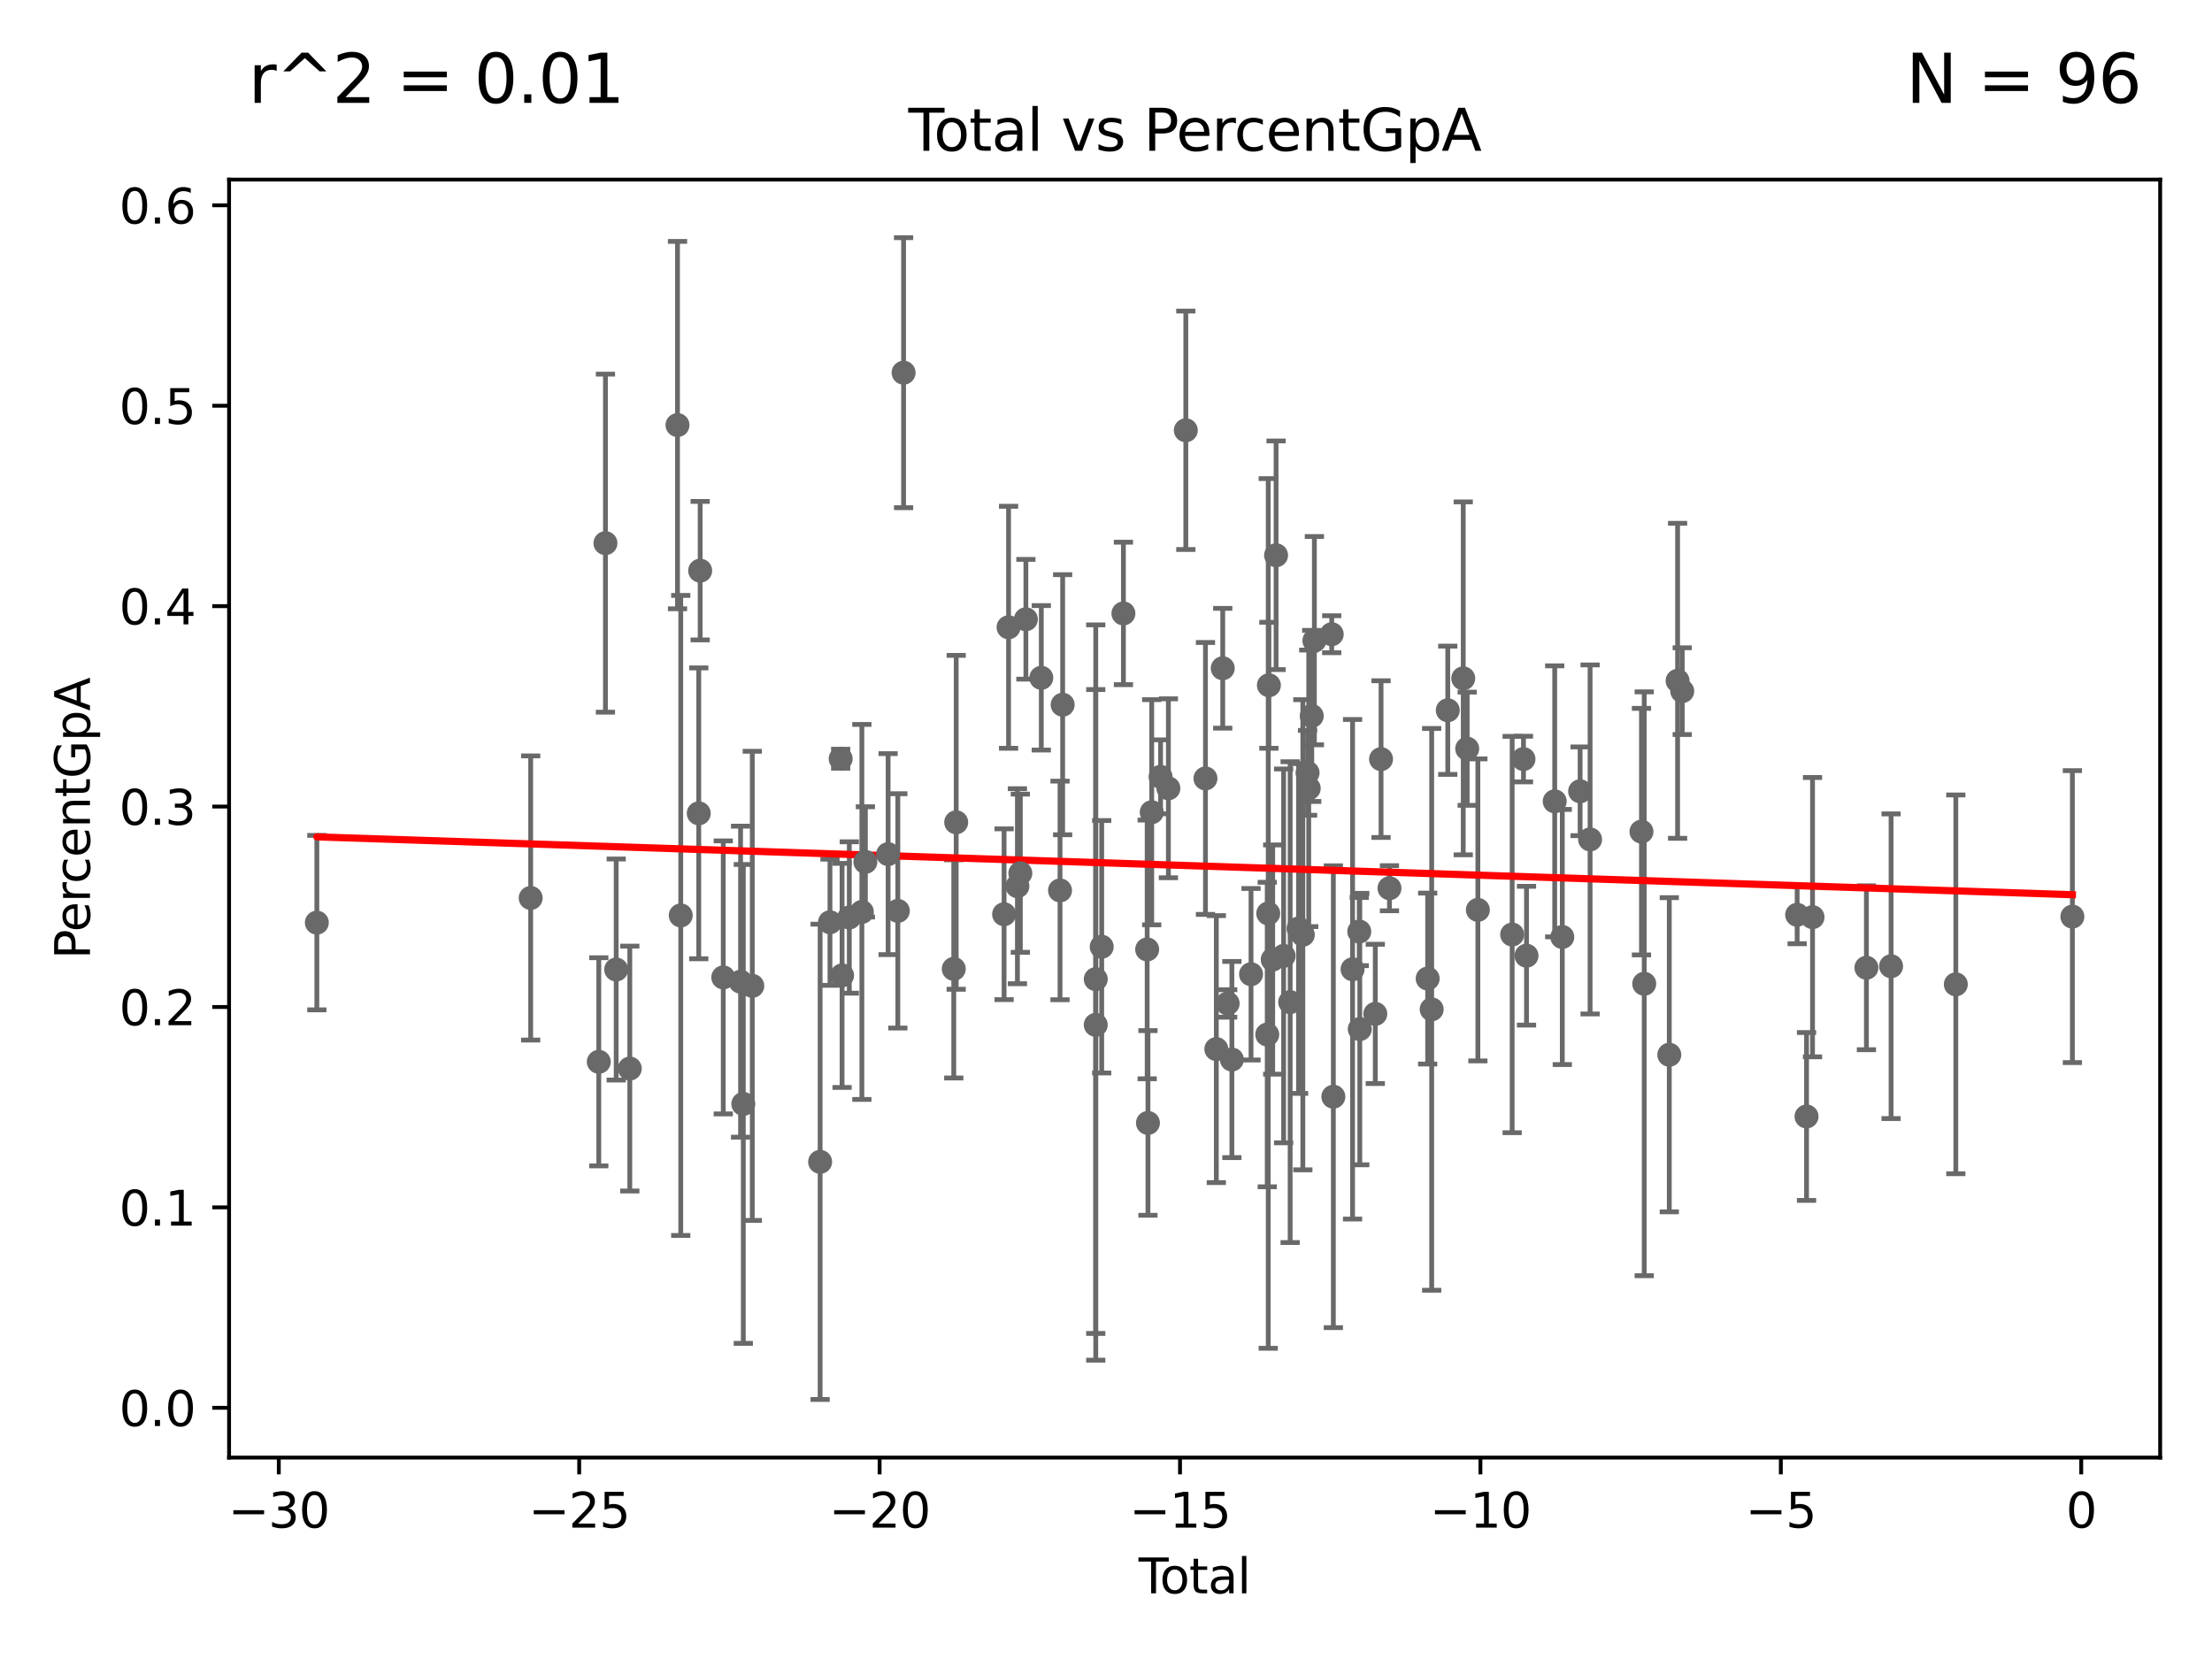 <?xml version="1.0" encoding="utf-8" standalone="no"?>
<!DOCTYPE svg PUBLIC "-//W3C//DTD SVG 1.1//EN"
  "http://www.w3.org/Graphics/SVG/1.1/DTD/svg11.dtd">
<svg xmlns:xlink="http://www.w3.org/1999/xlink" width="460.8pt" height="345.6pt" viewBox="0 0 460.8 345.6" xmlns="http://www.w3.org/2000/svg" version="1.1">
 <defs>
  <style type="text/css">*{stroke-linejoin: round; stroke-linecap: butt}</style>
 </defs>
 <g id="figure_1">
  <g id="patch_1">
   <path d="M 0 345.6 
L 460.8 345.6 
L 460.8 0 
L 0 0 
z
" style="fill: #ffffff"/>
  </g>
  <g id="axes_1">
   <g id="patch_2">
    <path d="M 47.72 303.64 
L 450 303.64 
L 450 37.411 
L 47.72 37.411 
z
" style="fill: #ffffff"/>
   </g>
   <g id="PathCollection_1">
    <defs>
     <path id="mcb040942aa" d="M 0 1.118 
C 0.297 1.118 0.581 1 0.791 0.791 
C 1 0.581 1.118 0.297 1.118 0 
C 1.118 -0.297 1 -0.581 0.791 -0.791 
C 0.581 -1 0.297 -1.118 0 -1.118 
C -0.297 -1.118 -0.581 -1 -0.791 -0.791 
C -1 -0.581 -1.118 -0.297 -1.118 0 
C -1.118 0.297 -1 0.581 -0.791 0.791 
C -0.581 1 -0.297 1.118 0 1.118 
z
" style="stroke: #696969"/>
    </defs>
    <g clip-path="url(#peefb636224)">
     <use xlink:href="#mcb040942aa" x="272.634" y="164.22" style="fill: #696969; stroke: #696969"/>
     <use xlink:href="#mcb040942aa" x="287.698" y="158.139" style="fill: #696969; stroke: #696969"/>
     <use xlink:href="#mcb040942aa" x="286.498" y="211.211" style="fill: #696969; stroke: #696969"/>
     <use xlink:href="#mcb040942aa" x="267.404" y="199.134" style="fill: #696969; stroke: #696969"/>
     <use xlink:href="#mcb040942aa" x="270.513" y="193.428" style="fill: #696969; stroke: #696969"/>
     <use xlink:href="#mcb040942aa" x="283.159" y="194.058" style="fill: #696969; stroke: #696969"/>
     <use xlink:href="#mcb040942aa" x="268.762" y="208.761" style="fill: #696969; stroke: #696969"/>
     <use xlink:href="#mcb040942aa" x="272.391" y="160.993" style="fill: #696969; stroke: #696969"/>
     <use xlink:href="#mcb040942aa" x="281.765" y="201.918" style="fill: #696969; stroke: #696969"/>
     <use xlink:href="#mcb040942aa" x="277.762" y="228.462" style="fill: #696969; stroke: #696969"/>
     <use xlink:href="#mcb040942aa" x="265.83" y="115.675" style="fill: #696969; stroke: #696969"/>
     <use xlink:href="#mcb040942aa" x="277.422" y="132.122" style="fill: #696969; stroke: #696969"/>
     <use xlink:href="#mcb040942aa" x="271.405" y="194.724" style="fill: #696969; stroke: #696969"/>
     <use xlink:href="#mcb040942aa" x="273.262" y="149.141" style="fill: #696969; stroke: #696969"/>
     <use xlink:href="#mcb040942aa" x="283.266" y="214.378" style="fill: #696969; stroke: #696969"/>
     <use xlink:href="#mcb040942aa" x="273.811" y="133.459" style="fill: #696969; stroke: #696969"/>
     <use xlink:href="#mcb040942aa" x="341.947" y="173.245" style="fill: #696969; stroke: #696969"/>
     <use xlink:href="#mcb040942aa" x="297.409" y="203.852" style="fill: #696969; stroke: #696969"/>
     <use xlink:href="#mcb040942aa" x="407.433" y="205.059" style="fill: #696969; stroke: #696969"/>
     <use xlink:href="#mcb040942aa" x="393.946" y="201.284" style="fill: #696969; stroke: #696969"/>
     <use xlink:href="#mcb040942aa" x="388.809" y="201.601" style="fill: #696969; stroke: #696969"/>
     <use xlink:href="#mcb040942aa" x="377.582" y="191.063" style="fill: #696969; stroke: #696969"/>
     <use xlink:href="#mcb040942aa" x="376.336" y="232.58" style="fill: #696969; stroke: #696969"/>
     <use xlink:href="#mcb040942aa" x="374.379" y="190.569" style="fill: #696969; stroke: #696969"/>
     <use xlink:href="#mcb040942aa" x="350.44" y="143.977" style="fill: #696969; stroke: #696969"/>
     <use xlink:href="#mcb040942aa" x="349.474" y="141.823" style="fill: #696969; stroke: #696969"/>
     <use xlink:href="#mcb040942aa" x="347.744" y="219.724" style="fill: #696969; stroke: #696969"/>
     <use xlink:href="#mcb040942aa" x="342.522" y="204.939" style="fill: #696969; stroke: #696969"/>
     <use xlink:href="#mcb040942aa" x="265.129" y="199.892" style="fill: #696969; stroke: #696969"/>
     <use xlink:href="#mcb040942aa" x="331.244" y="174.868" style="fill: #696969; stroke: #696969"/>
     <use xlink:href="#mcb040942aa" x="329.168" y="164.838" style="fill: #696969; stroke: #696969"/>
     <use xlink:href="#mcb040942aa" x="325.454" y="195.191" style="fill: #696969; stroke: #696969"/>
     <use xlink:href="#mcb040942aa" x="323.874" y="166.934" style="fill: #696969; stroke: #696969"/>
     <use xlink:href="#mcb040942aa" x="318" y="199.091" style="fill: #696969; stroke: #696969"/>
     <use xlink:href="#mcb040942aa" x="317.37" y="158.129" style="fill: #696969; stroke: #696969"/>
     <use xlink:href="#mcb040942aa" x="315.011" y="194.679" style="fill: #696969; stroke: #696969"/>
     <use xlink:href="#mcb040942aa" x="307.867" y="189.547" style="fill: #696969; stroke: #696969"/>
     <use xlink:href="#mcb040942aa" x="305.644" y="155.97" style="fill: #696969; stroke: #696969"/>
     <use xlink:href="#mcb040942aa" x="304.82" y="141.313" style="fill: #696969; stroke: #696969"/>
     <use xlink:href="#mcb040942aa" x="301.597" y="147.964" style="fill: #696969; stroke: #696969"/>
     <use xlink:href="#mcb040942aa" x="298.245" y="210.266" style="fill: #696969; stroke: #696969"/>
     <use xlink:href="#mcb040942aa" x="289.452" y="185.035" style="fill: #696969; stroke: #696969"/>
     <use xlink:href="#mcb040942aa" x="264.333" y="142.754" style="fill: #696969; stroke: #696969"/>
     <use xlink:href="#mcb040942aa" x="213.71" y="129.005" style="fill: #696969; stroke: #696969"/>
     <use xlink:href="#mcb040942aa" x="263.99" y="215.514" style="fill: #696969; stroke: #696969"/>
     <use xlink:href="#mcb040942aa" x="185.011" y="177.931" style="fill: #696969; stroke: #696969"/>
     <use xlink:href="#mcb040942aa" x="180.276" y="179.546" style="fill: #696969; stroke: #696969"/>
     <use xlink:href="#mcb040942aa" x="179.543" y="189.973" style="fill: #696969; stroke: #696969"/>
     <use xlink:href="#mcb040942aa" x="176.924" y="191.132" style="fill: #696969; stroke: #696969"/>
     <use xlink:href="#mcb040942aa" x="175.419" y="203.193" style="fill: #696969; stroke: #696969"/>
     <use xlink:href="#mcb040942aa" x="175.128" y="158.056" style="fill: #696969; stroke: #696969"/>
     <use xlink:href="#mcb040942aa" x="172.899" y="192.123" style="fill: #696969; stroke: #696969"/>
     <use xlink:href="#mcb040942aa" x="170.848" y="242.032" style="fill: #696969; stroke: #696969"/>
     <use xlink:href="#mcb040942aa" x="156.716" y="205.371" style="fill: #696969; stroke: #696969"/>
     <use xlink:href="#mcb040942aa" x="154.846" y="229.966" style="fill: #696969; stroke: #696969"/>
     <use xlink:href="#mcb040942aa" x="187.035" y="189.754" style="fill: #696969; stroke: #696969"/>
     <use xlink:href="#mcb040942aa" x="154.276" y="204.501" style="fill: #696969; stroke: #696969"/>
     <use xlink:href="#mcb040942aa" x="145.857" y="118.879" style="fill: #696969; stroke: #696969"/>
     <use xlink:href="#mcb040942aa" x="145.564" y="169.433" style="fill: #696969; stroke: #696969"/>
     <use xlink:href="#mcb040942aa" x="141.812" y="190.7" style="fill: #696969; stroke: #696969"/>
     <use xlink:href="#mcb040942aa" x="141.137" y="88.549" style="fill: #696969; stroke: #696969"/>
     <use xlink:href="#mcb040942aa" x="131.199" y="222.601" style="fill: #696969; stroke: #696969"/>
     <use xlink:href="#mcb040942aa" x="128.364" y="201.969" style="fill: #696969; stroke: #696969"/>
     <use xlink:href="#mcb040942aa" x="126.125" y="113.15" style="fill: #696969; stroke: #696969"/>
     <use xlink:href="#mcb040942aa" x="124.74" y="221.195" style="fill: #696969; stroke: #696969"/>
     <use xlink:href="#mcb040942aa" x="110.552" y="187.064" style="fill: #696969; stroke: #696969"/>
     <use xlink:href="#mcb040942aa" x="66.005" y="192.202" style="fill: #696969; stroke: #696969"/>
     <use xlink:href="#mcb040942aa" x="150.669" y="203.61" style="fill: #696969; stroke: #696969"/>
     <use xlink:href="#mcb040942aa" x="188.234" y="77.637" style="fill: #696969; stroke: #696969"/>
     <use xlink:href="#mcb040942aa" x="198.687" y="201.836" style="fill: #696969; stroke: #696969"/>
     <use xlink:href="#mcb040942aa" x="199.193" y="171.303" style="fill: #696969; stroke: #696969"/>
     <use xlink:href="#mcb040942aa" x="260.612" y="202.95" style="fill: #696969; stroke: #696969"/>
     <use xlink:href="#mcb040942aa" x="256.623" y="220.722" style="fill: #696969; stroke: #696969"/>
     <use xlink:href="#mcb040942aa" x="255.746" y="209.037" style="fill: #696969; stroke: #696969"/>
     <use xlink:href="#mcb040942aa" x="254.718" y="139.209" style="fill: #696969; stroke: #696969"/>
     <use xlink:href="#mcb040942aa" x="253.383" y="218.545" style="fill: #696969; stroke: #696969"/>
     <use xlink:href="#mcb040942aa" x="251.121" y="162.164" style="fill: #696969; stroke: #696969"/>
     <use xlink:href="#mcb040942aa" x="247.027" y="89.638" style="fill: #696969; stroke: #696969"/>
     <use xlink:href="#mcb040942aa" x="243.396" y="164.215" style="fill: #696969; stroke: #696969"/>
     <use xlink:href="#mcb040942aa" x="241.773" y="161.83" style="fill: #696969; stroke: #696969"/>
     <use xlink:href="#mcb040942aa" x="239.924" y="169.206" style="fill: #696969; stroke: #696969"/>
     <use xlink:href="#mcb040942aa" x="239.139" y="233.929" style="fill: #696969; stroke: #696969"/>
     <use xlink:href="#mcb040942aa" x="238.975" y="197.781" style="fill: #696969; stroke: #696969"/>
     <use xlink:href="#mcb040942aa" x="234.028" y="127.789" style="fill: #696969; stroke: #696969"/>
     <use xlink:href="#mcb040942aa" x="229.504" y="197.227" style="fill: #696969; stroke: #696969"/>
     <use xlink:href="#mcb040942aa" x="228.265" y="203.976" style="fill: #696969; stroke: #696969"/>
     <use xlink:href="#mcb040942aa" x="228.265" y="213.498" style="fill: #696969; stroke: #696969"/>
     <use xlink:href="#mcb040942aa" x="221.369" y="146.806" style="fill: #696969; stroke: #696969"/>
     <use xlink:href="#mcb040942aa" x="220.823" y="185.491" style="fill: #696969; stroke: #696969"/>
     <use xlink:href="#mcb040942aa" x="216.922" y="141.2" style="fill: #696969; stroke: #696969"/>
     <use xlink:href="#mcb040942aa" x="212.556" y="181.906" style="fill: #696969; stroke: #696969"/>
     <use xlink:href="#mcb040942aa" x="211.946" y="184.611" style="fill: #696969; stroke: #696969"/>
     <use xlink:href="#mcb040942aa" x="210.102" y="130.674" style="fill: #696969; stroke: #696969"/>
     <use xlink:href="#mcb040942aa" x="209.171" y="190.453" style="fill: #696969; stroke: #696969"/>
     <use xlink:href="#mcb040942aa" x="264.197" y="190.287" style="fill: #696969; stroke: #696969"/>
     <use xlink:href="#mcb040942aa" x="431.715" y="190.948" style="fill: #696969; stroke: #696969"/>
    </g>
   </g>
   <g id="matplotlib.axis_1">
    <g id="xtick_1">
     <g id="line2d_1">
      <defs>
       <path id="m9d93d49e4f" d="M 0 0 
L 0 3.5 
" style="stroke: #000000; stroke-width: 0.8"/>
      </defs>
      <g>
       <use xlink:href="#m9d93d49e4f" x="58.077" y="303.64" style="stroke: #000000; stroke-width: 0.8"/>
      </g>
     </g>
     <g id="text_1">
      <!-- −30 -->
      <g transform="translate(47.524 318.238)scale(0.1 -0.1)">
       <defs>
        <path id="DejaVuSans-2212" d="M 678 2272 
L 4684 2272 
L 4684 1741 
L 678 1741 
L 678 2272 
z
" transform="scale(0.016)"/>
        <path id="DejaVuSans-33" d="M 2597 2516 
Q 3050 2419 3304 2112 
Q 3559 1806 3559 1356 
Q 3559 666 3084 287 
Q 2609 -91 1734 -91 
Q 1441 -91 1130 -33 
Q 819 25 488 141 
L 488 750 
Q 750 597 1062 519 
Q 1375 441 1716 441 
Q 2309 441 2620 675 
Q 2931 909 2931 1356 
Q 2931 1769 2642 2001 
Q 2353 2234 1838 2234 
L 1294 2234 
L 1294 2753 
L 1863 2753 
Q 2328 2753 2575 2939 
Q 2822 3125 2822 3475 
Q 2822 3834 2567 4026 
Q 2313 4219 1838 4219 
Q 1578 4219 1281 4162 
Q 984 4106 628 3988 
L 628 4550 
Q 988 4650 1302 4700 
Q 1616 4750 1894 4750 
Q 2613 4750 3031 4423 
Q 3450 4097 3450 3541 
Q 3450 3153 3228 2886 
Q 3006 2619 2597 2516 
z
" transform="scale(0.016)"/>
        <path id="DejaVuSans-30" d="M 2034 4250 
Q 1547 4250 1301 3770 
Q 1056 3291 1056 2328 
Q 1056 1369 1301 889 
Q 1547 409 2034 409 
Q 2525 409 2770 889 
Q 3016 1369 3016 2328 
Q 3016 3291 2770 3770 
Q 2525 4250 2034 4250 
z
M 2034 4750 
Q 2819 4750 3233 4129 
Q 3647 3509 3647 2328 
Q 3647 1150 3233 529 
Q 2819 -91 2034 -91 
Q 1250 -91 836 529 
Q 422 1150 422 2328 
Q 422 3509 836 4129 
Q 1250 4750 2034 4750 
z
" transform="scale(0.016)"/>
       </defs>
       <use xlink:href="#DejaVuSans-2212"/>
       <use xlink:href="#DejaVuSans-33" x="83.789"/>
       <use xlink:href="#DejaVuSans-30" x="147.412"/>
      </g>
     </g>
    </g>
    <g id="xtick_2">
     <g id="line2d_2">
      <g>
       <use xlink:href="#m9d93d49e4f" x="120.657" y="303.64" style="stroke: #000000; stroke-width: 0.8"/>
      </g>
     </g>
     <g id="text_2">
      <!-- −25 -->
      <g transform="translate(110.105 318.238)scale(0.1 -0.1)">
       <defs>
        <path id="DejaVuSans-32" d="M 1228 531 
L 3431 531 
L 3431 0 
L 469 0 
L 469 531 
Q 828 903 1448 1529 
Q 2069 2156 2228 2338 
Q 2531 2678 2651 2914 
Q 2772 3150 2772 3378 
Q 2772 3750 2511 3984 
Q 2250 4219 1831 4219 
Q 1534 4219 1204 4116 
Q 875 4013 500 3803 
L 500 4441 
Q 881 4594 1212 4672 
Q 1544 4750 1819 4750 
Q 2544 4750 2975 4387 
Q 3406 4025 3406 3419 
Q 3406 3131 3298 2873 
Q 3191 2616 2906 2266 
Q 2828 2175 2409 1742 
Q 1991 1309 1228 531 
z
" transform="scale(0.016)"/>
        <path id="DejaVuSans-35" d="M 691 4666 
L 3169 4666 
L 3169 4134 
L 1269 4134 
L 1269 2991 
Q 1406 3038 1543 3061 
Q 1681 3084 1819 3084 
Q 2600 3084 3056 2656 
Q 3513 2228 3513 1497 
Q 3513 744 3044 326 
Q 2575 -91 1722 -91 
Q 1428 -91 1123 -41 
Q 819 9 494 109 
L 494 744 
Q 775 591 1075 516 
Q 1375 441 1709 441 
Q 2250 441 2565 725 
Q 2881 1009 2881 1497 
Q 2881 1984 2565 2268 
Q 2250 2553 1709 2553 
Q 1456 2553 1204 2497 
Q 953 2441 691 2322 
L 691 4666 
z
" transform="scale(0.016)"/>
       </defs>
       <use xlink:href="#DejaVuSans-2212"/>
       <use xlink:href="#DejaVuSans-32" x="83.789"/>
       <use xlink:href="#DejaVuSans-35" x="147.412"/>
      </g>
     </g>
    </g>
    <g id="xtick_3">
     <g id="line2d_3">
      <g>
       <use xlink:href="#m9d93d49e4f" x="183.237" y="303.64" style="stroke: #000000; stroke-width: 0.8"/>
      </g>
     </g>
     <g id="text_3">
      <!-- −20 -->
      <g transform="translate(172.685 318.238)scale(0.1 -0.1)">
       <use xlink:href="#DejaVuSans-2212"/>
       <use xlink:href="#DejaVuSans-32" x="83.789"/>
       <use xlink:href="#DejaVuSans-30" x="147.412"/>
      </g>
     </g>
    </g>
    <g id="xtick_4">
     <g id="line2d_4">
      <g>
       <use xlink:href="#m9d93d49e4f" x="245.818" y="303.64" style="stroke: #000000; stroke-width: 0.8"/>
      </g>
     </g>
     <g id="text_4">
      <!-- −15 -->
      <g transform="translate(235.266 318.238)scale(0.1 -0.1)">
       <defs>
        <path id="DejaVuSans-31" d="M 794 531 
L 1825 531 
L 1825 4091 
L 703 3866 
L 703 4441 
L 1819 4666 
L 2450 4666 
L 2450 531 
L 3481 531 
L 3481 0 
L 794 0 
L 794 531 
z
" transform="scale(0.016)"/>
       </defs>
       <use xlink:href="#DejaVuSans-2212"/>
       <use xlink:href="#DejaVuSans-31" x="83.789"/>
       <use xlink:href="#DejaVuSans-35" x="147.412"/>
      </g>
     </g>
    </g>
    <g id="xtick_5">
     <g id="line2d_5">
      <g>
       <use xlink:href="#m9d93d49e4f" x="308.398" y="303.64" style="stroke: #000000; stroke-width: 0.8"/>
      </g>
     </g>
     <g id="text_5">
      <!-- −10 -->
      <g transform="translate(297.846 318.238)scale(0.1 -0.1)">
       <use xlink:href="#DejaVuSans-2212"/>
       <use xlink:href="#DejaVuSans-31" x="83.789"/>
       <use xlink:href="#DejaVuSans-30" x="147.412"/>
      </g>
     </g>
    </g>
    <g id="xtick_6">
     <g id="line2d_6">
      <g>
       <use xlink:href="#m9d93d49e4f" x="370.979" y="303.64" style="stroke: #000000; stroke-width: 0.8"/>
      </g>
     </g>
     <g id="text_6">
      <!-- −5 -->
      <g transform="translate(363.608 318.238)scale(0.1 -0.1)">
       <use xlink:href="#DejaVuSans-2212"/>
       <use xlink:href="#DejaVuSans-35" x="83.789"/>
      </g>
     </g>
    </g>
    <g id="xtick_7">
     <g id="line2d_7">
      <g>
       <use xlink:href="#m9d93d49e4f" x="433.559" y="303.64" style="stroke: #000000; stroke-width: 0.8"/>
      </g>
     </g>
     <g id="text_7">
      <!-- 0 -->
      <g transform="translate(430.378 318.238)scale(0.1 -0.1)">
       <use xlink:href="#DejaVuSans-30"/>
      </g>
     </g>
    </g>
    <g id="text_8">
     <!-- Total -->
     <g transform="translate(237.183 331.917)scale(0.1 -0.1)">
      <defs>
       <path id="DejaVuSans-54" d="M -19 4666 
L 3928 4666 
L 3928 4134 
L 2272 4134 
L 2272 0 
L 1638 0 
L 1638 4134 
L -19 4134 
L -19 4666 
z
" transform="scale(0.016)"/>
       <path id="DejaVuSans-6f" d="M 1959 3097 
Q 1497 3097 1228 2736 
Q 959 2375 959 1747 
Q 959 1119 1226 758 
Q 1494 397 1959 397 
Q 2419 397 2687 759 
Q 2956 1122 2956 1747 
Q 2956 2369 2687 2733 
Q 2419 3097 1959 3097 
z
M 1959 3584 
Q 2709 3584 3137 3096 
Q 3566 2609 3566 1747 
Q 3566 888 3137 398 
Q 2709 -91 1959 -91 
Q 1206 -91 779 398 
Q 353 888 353 1747 
Q 353 2609 779 3096 
Q 1206 3584 1959 3584 
z
" transform="scale(0.016)"/>
       <path id="DejaVuSans-74" d="M 1172 4494 
L 1172 3500 
L 2356 3500 
L 2356 3053 
L 1172 3053 
L 1172 1153 
Q 1172 725 1289 603 
Q 1406 481 1766 481 
L 2356 481 
L 2356 0 
L 1766 0 
Q 1100 0 847 248 
Q 594 497 594 1153 
L 594 3053 
L 172 3053 
L 172 3500 
L 594 3500 
L 594 4494 
L 1172 4494 
z
" transform="scale(0.016)"/>
       <path id="DejaVuSans-61" d="M 2194 1759 
Q 1497 1759 1228 1600 
Q 959 1441 959 1056 
Q 959 750 1161 570 
Q 1363 391 1709 391 
Q 2188 391 2477 730 
Q 2766 1069 2766 1631 
L 2766 1759 
L 2194 1759 
z
M 3341 1997 
L 3341 0 
L 2766 0 
L 2766 531 
Q 2569 213 2275 61 
Q 1981 -91 1556 -91 
Q 1019 -91 701 211 
Q 384 513 384 1019 
Q 384 1609 779 1909 
Q 1175 2209 1959 2209 
L 2766 2209 
L 2766 2266 
Q 2766 2663 2505 2880 
Q 2244 3097 1772 3097 
Q 1472 3097 1187 3025 
Q 903 2953 641 2809 
L 641 3341 
Q 956 3463 1253 3523 
Q 1550 3584 1831 3584 
Q 2591 3584 2966 3190 
Q 3341 2797 3341 1997 
z
" transform="scale(0.016)"/>
       <path id="DejaVuSans-6c" d="M 603 4863 
L 1178 4863 
L 1178 0 
L 603 0 
L 603 4863 
z
" transform="scale(0.016)"/>
      </defs>
      <use xlink:href="#DejaVuSans-54"/>
      <use xlink:href="#DejaVuSans-6f" x="44.084"/>
      <use xlink:href="#DejaVuSans-74" x="105.266"/>
      <use xlink:href="#DejaVuSans-61" x="144.475"/>
      <use xlink:href="#DejaVuSans-6c" x="205.754"/>
     </g>
    </g>
   </g>
   <g id="matplotlib.axis_2">
    <g id="ytick_1">
     <g id="line2d_8">
      <defs>
       <path id="mb323ba296c" d="M 0 0 
L -3.5 0 
" style="stroke: #000000; stroke-width: 0.8"/>
      </defs>
      <g>
       <use xlink:href="#mb323ba296c" x="47.72" y="293.273" style="stroke: #000000; stroke-width: 0.8"/>
      </g>
     </g>
     <g id="text_9">
      <!-- 0.0 -->
      <g transform="translate(24.817 297.072)scale(0.1 -0.1)">
       <defs>
        <path id="DejaVuSans-2e" d="M 684 794 
L 1344 794 
L 1344 0 
L 684 0 
L 684 794 
z
" transform="scale(0.016)"/>
       </defs>
       <use xlink:href="#DejaVuSans-30"/>
       <use xlink:href="#DejaVuSans-2e" x="63.623"/>
       <use xlink:href="#DejaVuSans-30" x="95.41"/>
      </g>
     </g>
    </g>
    <g id="ytick_2">
     <g id="line2d_9">
      <g>
       <use xlink:href="#mb323ba296c" x="47.72" y="251.522" style="stroke: #000000; stroke-width: 0.8"/>
      </g>
     </g>
     <g id="text_10">
      <!-- 0.1 -->
      <g transform="translate(24.817 255.321)scale(0.1 -0.1)">
       <use xlink:href="#DejaVuSans-30"/>
       <use xlink:href="#DejaVuSans-2e" x="63.623"/>
       <use xlink:href="#DejaVuSans-31" x="95.41"/>
      </g>
     </g>
    </g>
    <g id="ytick_3">
     <g id="line2d_10">
      <g>
       <use xlink:href="#mb323ba296c" x="47.72" y="209.772" style="stroke: #000000; stroke-width: 0.8"/>
      </g>
     </g>
     <g id="text_11">
      <!-- 0.2 -->
      <g transform="translate(24.817 213.571)scale(0.1 -0.1)">
       <use xlink:href="#DejaVuSans-30"/>
       <use xlink:href="#DejaVuSans-2e" x="63.623"/>
       <use xlink:href="#DejaVuSans-32" x="95.41"/>
      </g>
     </g>
    </g>
    <g id="ytick_4">
     <g id="line2d_11">
      <g>
       <use xlink:href="#mb323ba296c" x="47.72" y="168.021" style="stroke: #000000; stroke-width: 0.8"/>
      </g>
     </g>
     <g id="text_12">
      <!-- 0.3 -->
      <g transform="translate(24.817 171.82)scale(0.1 -0.1)">
       <use xlink:href="#DejaVuSans-30"/>
       <use xlink:href="#DejaVuSans-2e" x="63.623"/>
       <use xlink:href="#DejaVuSans-33" x="95.41"/>
      </g>
     </g>
    </g>
    <g id="ytick_5">
     <g id="line2d_12">
      <g>
       <use xlink:href="#mb323ba296c" x="47.72" y="126.271" style="stroke: #000000; stroke-width: 0.8"/>
      </g>
     </g>
     <g id="text_13">
      <!-- 0.4 -->
      <g transform="translate(24.817 130.07)scale(0.1 -0.1)">
       <defs>
        <path id="DejaVuSans-34" d="M 2419 4116 
L 825 1625 
L 2419 1625 
L 2419 4116 
z
M 2253 4666 
L 3047 4666 
L 3047 1625 
L 3713 1625 
L 3713 1100 
L 3047 1100 
L 3047 0 
L 2419 0 
L 2419 1100 
L 313 1100 
L 313 1709 
L 2253 4666 
z
" transform="scale(0.016)"/>
       </defs>
       <use xlink:href="#DejaVuSans-30"/>
       <use xlink:href="#DejaVuSans-2e" x="63.623"/>
       <use xlink:href="#DejaVuSans-34" x="95.41"/>
      </g>
     </g>
    </g>
    <g id="ytick_6">
     <g id="line2d_13">
      <g>
       <use xlink:href="#mb323ba296c" x="47.72" y="84.52" style="stroke: #000000; stroke-width: 0.8"/>
      </g>
     </g>
     <g id="text_14">
      <!-- 0.5 -->
      <g transform="translate(24.817 88.319)scale(0.1 -0.1)">
       <use xlink:href="#DejaVuSans-30"/>
       <use xlink:href="#DejaVuSans-2e" x="63.623"/>
       <use xlink:href="#DejaVuSans-35" x="95.41"/>
      </g>
     </g>
    </g>
    <g id="ytick_7">
     <g id="line2d_14">
      <g>
       <use xlink:href="#mb323ba296c" x="47.72" y="42.77" style="stroke: #000000; stroke-width: 0.8"/>
      </g>
     </g>
     <g id="text_15">
      <!-- 0.6 -->
      <g transform="translate(24.817 46.569)scale(0.1 -0.1)">
       <defs>
        <path id="DejaVuSans-36" d="M 2113 2584 
Q 1688 2584 1439 2293 
Q 1191 2003 1191 1497 
Q 1191 994 1439 701 
Q 1688 409 2113 409 
Q 2538 409 2786 701 
Q 3034 994 3034 1497 
Q 3034 2003 2786 2293 
Q 2538 2584 2113 2584 
z
M 3366 4563 
L 3366 3988 
Q 3128 4100 2886 4159 
Q 2644 4219 2406 4219 
Q 1781 4219 1451 3797 
Q 1122 3375 1075 2522 
Q 1259 2794 1537 2939 
Q 1816 3084 2150 3084 
Q 2853 3084 3261 2657 
Q 3669 2231 3669 1497 
Q 3669 778 3244 343 
Q 2819 -91 2113 -91 
Q 1303 -91 875 529 
Q 447 1150 447 2328 
Q 447 3434 972 4092 
Q 1497 4750 2381 4750 
Q 2619 4750 2861 4703 
Q 3103 4656 3366 4563 
z
" transform="scale(0.016)"/>
       </defs>
       <use xlink:href="#DejaVuSans-30"/>
       <use xlink:href="#DejaVuSans-2e" x="63.623"/>
       <use xlink:href="#DejaVuSans-36" x="95.41"/>
      </g>
     </g>
    </g>
    <g id="text_16">
     <!-- PercentGpA -->
     <g transform="translate(18.737 199.802)rotate(-90)scale(0.1 -0.1)">
      <defs>
       <path id="DejaVuSans-50" d="M 1259 4147 
L 1259 2394 
L 2053 2394 
Q 2494 2394 2734 2622 
Q 2975 2850 2975 3272 
Q 2975 3691 2734 3919 
Q 2494 4147 2053 4147 
L 1259 4147 
z
M 628 4666 
L 2053 4666 
Q 2838 4666 3239 4311 
Q 3641 3956 3641 3272 
Q 3641 2581 3239 2228 
Q 2838 1875 2053 1875 
L 1259 1875 
L 1259 0 
L 628 0 
L 628 4666 
z
" transform="scale(0.016)"/>
       <path id="DejaVuSans-65" d="M 3597 1894 
L 3597 1613 
L 953 1613 
Q 991 1019 1311 708 
Q 1631 397 2203 397 
Q 2534 397 2845 478 
Q 3156 559 3463 722 
L 3463 178 
Q 3153 47 2828 -22 
Q 2503 -91 2169 -91 
Q 1331 -91 842 396 
Q 353 884 353 1716 
Q 353 2575 817 3079 
Q 1281 3584 2069 3584 
Q 2775 3584 3186 3129 
Q 3597 2675 3597 1894 
z
M 3022 2063 
Q 3016 2534 2758 2815 
Q 2500 3097 2075 3097 
Q 1594 3097 1305 2825 
Q 1016 2553 972 2059 
L 3022 2063 
z
" transform="scale(0.016)"/>
       <path id="DejaVuSans-72" d="M 2631 2963 
Q 2534 3019 2420 3045 
Q 2306 3072 2169 3072 
Q 1681 3072 1420 2755 
Q 1159 2438 1159 1844 
L 1159 0 
L 581 0 
L 581 3500 
L 1159 3500 
L 1159 2956 
Q 1341 3275 1631 3429 
Q 1922 3584 2338 3584 
Q 2397 3584 2469 3576 
Q 2541 3569 2628 3553 
L 2631 2963 
z
" transform="scale(0.016)"/>
       <path id="DejaVuSans-63" d="M 3122 3366 
L 3122 2828 
Q 2878 2963 2633 3030 
Q 2388 3097 2138 3097 
Q 1578 3097 1268 2742 
Q 959 2388 959 1747 
Q 959 1106 1268 751 
Q 1578 397 2138 397 
Q 2388 397 2633 464 
Q 2878 531 3122 666 
L 3122 134 
Q 2881 22 2623 -34 
Q 2366 -91 2075 -91 
Q 1284 -91 818 406 
Q 353 903 353 1747 
Q 353 2603 823 3093 
Q 1294 3584 2113 3584 
Q 2378 3584 2631 3529 
Q 2884 3475 3122 3366 
z
" transform="scale(0.016)"/>
       <path id="DejaVuSans-6e" d="M 3513 2113 
L 3513 0 
L 2938 0 
L 2938 2094 
Q 2938 2591 2744 2837 
Q 2550 3084 2163 3084 
Q 1697 3084 1428 2787 
Q 1159 2491 1159 1978 
L 1159 0 
L 581 0 
L 581 3500 
L 1159 3500 
L 1159 2956 
Q 1366 3272 1645 3428 
Q 1925 3584 2291 3584 
Q 2894 3584 3203 3211 
Q 3513 2838 3513 2113 
z
" transform="scale(0.016)"/>
       <path id="DejaVuSans-47" d="M 3809 666 
L 3809 1919 
L 2778 1919 
L 2778 2438 
L 4434 2438 
L 4434 434 
Q 4069 175 3628 42 
Q 3188 -91 2688 -91 
Q 1594 -91 976 548 
Q 359 1188 359 2328 
Q 359 3472 976 4111 
Q 1594 4750 2688 4750 
Q 3144 4750 3555 4637 
Q 3966 4525 4313 4306 
L 4313 3634 
Q 3963 3931 3569 4081 
Q 3175 4231 2741 4231 
Q 1884 4231 1454 3753 
Q 1025 3275 1025 2328 
Q 1025 1384 1454 906 
Q 1884 428 2741 428 
Q 3075 428 3337 486 
Q 3600 544 3809 666 
z
" transform="scale(0.016)"/>
       <path id="DejaVuSans-70" d="M 1159 525 
L 1159 -1331 
L 581 -1331 
L 581 3500 
L 1159 3500 
L 1159 2969 
Q 1341 3281 1617 3432 
Q 1894 3584 2278 3584 
Q 2916 3584 3314 3078 
Q 3713 2572 3713 1747 
Q 3713 922 3314 415 
Q 2916 -91 2278 -91 
Q 1894 -91 1617 61 
Q 1341 213 1159 525 
z
M 3116 1747 
Q 3116 2381 2855 2742 
Q 2594 3103 2138 3103 
Q 1681 3103 1420 2742 
Q 1159 2381 1159 1747 
Q 1159 1113 1420 752 
Q 1681 391 2138 391 
Q 2594 391 2855 752 
Q 3116 1113 3116 1747 
z
" transform="scale(0.016)"/>
       <path id="DejaVuSans-41" d="M 2188 4044 
L 1331 1722 
L 3047 1722 
L 2188 4044 
z
M 1831 4666 
L 2547 4666 
L 4325 0 
L 3669 0 
L 3244 1197 
L 1141 1197 
L 716 0 
L 50 0 
L 1831 4666 
z
" transform="scale(0.016)"/>
      </defs>
      <use xlink:href="#DejaVuSans-50"/>
      <use xlink:href="#DejaVuSans-65" x="56.678"/>
      <use xlink:href="#DejaVuSans-72" x="118.201"/>
      <use xlink:href="#DejaVuSans-63" x="157.064"/>
      <use xlink:href="#DejaVuSans-65" x="212.045"/>
      <use xlink:href="#DejaVuSans-6e" x="273.568"/>
      <use xlink:href="#DejaVuSans-74" x="336.947"/>
      <use xlink:href="#DejaVuSans-47" x="376.156"/>
      <use xlink:href="#DejaVuSans-70" x="453.646"/>
      <use xlink:href="#DejaVuSans-41" x="517.123"/>
     </g>
    </g>
   </g>
   <g id="LineCollection_1">
    <path d="M 272.634 193.023 
L 272.634 135.417 
" clip-path="url(#peefb636224)" style="fill: none; stroke: #696969"/>
    <path d="M 287.698 174.46 
L 287.698 141.818 
" clip-path="url(#peefb636224)" style="fill: none; stroke: #696969"/>
    <path d="M 286.498 225.717 
L 286.498 196.705 
" clip-path="url(#peefb636224)" style="fill: none; stroke: #696969"/>
    <path d="M 267.404 238.073 
L 267.404 160.195 
" clip-path="url(#peefb636224)" style="fill: none; stroke: #696969"/>
    <path d="M 270.513 227.778 
L 270.513 159.078 
" clip-path="url(#peefb636224)" style="fill: none; stroke: #696969"/>
    <path d="M 283.159 201.165 
L 283.159 186.951 
" clip-path="url(#peefb636224)" style="fill: none; stroke: #696969"/>
    <path d="M 268.762 258.841 
L 268.762 158.68 
" clip-path="url(#peefb636224)" style="fill: none; stroke: #696969"/>
    <path d="M 272.391 169.828 
L 272.391 152.157 
" clip-path="url(#peefb636224)" style="fill: none; stroke: #696969"/>
    <path d="M 281.765 253.951 
L 281.765 149.884 
" clip-path="url(#peefb636224)" style="fill: none; stroke: #696969"/>
    <path d="M 277.762 276.57 
L 277.762 180.354 
" clip-path="url(#peefb636224)" style="fill: none; stroke: #696969"/>
    <path d="M 265.83 139.489 
L 265.83 91.861 
" clip-path="url(#peefb636224)" style="fill: none; stroke: #696969"/>
    <path d="M 277.422 135.976 
L 277.422 128.267 
" clip-path="url(#peefb636224)" style="fill: none; stroke: #696969"/>
    <path d="M 271.405 243.696 
L 271.405 145.752 
" clip-path="url(#peefb636224)" style="fill: none; stroke: #696969"/>
    <path d="M 273.262 166.958 
L 273.262 131.324 
" clip-path="url(#peefb636224)" style="fill: none; stroke: #696969"/>
    <path d="M 283.266 242.652 
L 283.266 186.103 
" clip-path="url(#peefb636224)" style="fill: none; stroke: #696969"/>
    <path d="M 273.811 155.153 
L 273.811 111.765 
" clip-path="url(#peefb636224)" style="fill: none; stroke: #696969"/>
    <path d="M 341.947 198.925 
L 341.947 147.565 
" clip-path="url(#peefb636224)" style="fill: none; stroke: #696969"/>
    <path d="M 297.409 221.66 
L 297.409 186.045 
" clip-path="url(#peefb636224)" style="fill: none; stroke: #696969"/>
    <path d="M 407.433 244.512 
L 407.433 165.606 
" clip-path="url(#peefb636224)" style="fill: none; stroke: #696969"/>
    <path d="M 393.946 233.018 
L 393.946 169.55 
" clip-path="url(#peefb636224)" style="fill: none; stroke: #696969"/>
    <path d="M 388.809 218.677 
L 388.809 184.526 
" clip-path="url(#peefb636224)" style="fill: none; stroke: #696969"/>
    <path d="M 377.582 220.158 
L 377.582 161.969 
" clip-path="url(#peefb636224)" style="fill: none; stroke: #696969"/>
    <path d="M 376.336 250.067 
L 376.336 215.092 
" clip-path="url(#peefb636224)" style="fill: none; stroke: #696969"/>
    <path d="M 374.379 196.594 
L 374.379 184.544 
" clip-path="url(#peefb636224)" style="fill: none; stroke: #696969"/>
    <path d="M 350.44 153.014 
L 350.44 134.941 
" clip-path="url(#peefb636224)" style="fill: none; stroke: #696969"/>
    <path d="M 349.474 174.636 
L 349.474 109.011 
" clip-path="url(#peefb636224)" style="fill: none; stroke: #696969"/>
    <path d="M 347.744 252.451 
L 347.744 186.997 
" clip-path="url(#peefb636224)" style="fill: none; stroke: #696969"/>
    <path d="M 342.522 265.751 
L 342.522 144.127 
" clip-path="url(#peefb636224)" style="fill: none; stroke: #696969"/>
    <path d="M 265.129 223.771 
L 265.129 176.013 
" clip-path="url(#peefb636224)" style="fill: none; stroke: #696969"/>
    <path d="M 331.244 211.221 
L 331.244 138.515 
" clip-path="url(#peefb636224)" style="fill: none; stroke: #696969"/>
    <path d="M 329.168 174.082 
L 329.168 155.593 
" clip-path="url(#peefb636224)" style="fill: none; stroke: #696969"/>
    <path d="M 325.454 221.768 
L 325.454 168.614 
" clip-path="url(#peefb636224)" style="fill: none; stroke: #696969"/>
    <path d="M 323.874 195.162 
L 323.874 138.706 
" clip-path="url(#peefb636224)" style="fill: none; stroke: #696969"/>
    <path d="M 318 213.549 
L 318 184.634 
" clip-path="url(#peefb636224)" style="fill: none; stroke: #696969"/>
    <path d="M 317.37 162.886 
L 317.37 153.373 
" clip-path="url(#peefb636224)" style="fill: none; stroke: #696969"/>
    <path d="M 315.011 235.96 
L 315.011 153.399 
" clip-path="url(#peefb636224)" style="fill: none; stroke: #696969"/>
    <path d="M 307.867 221.002 
L 307.867 158.093 
" clip-path="url(#peefb636224)" style="fill: none; stroke: #696969"/>
    <path d="M 305.644 167.759 
L 305.644 144.18 
" clip-path="url(#peefb636224)" style="fill: none; stroke: #696969"/>
    <path d="M 304.82 178.071 
L 304.82 104.556 
" clip-path="url(#peefb636224)" style="fill: none; stroke: #696969"/>
    <path d="M 301.597 161.325 
L 301.597 134.602 
" clip-path="url(#peefb636224)" style="fill: none; stroke: #696969"/>
    <path d="M 298.245 268.781 
L 298.245 151.75 
" clip-path="url(#peefb636224)" style="fill: none; stroke: #696969"/>
    <path d="M 289.452 189.73 
L 289.452 180.339 
" clip-path="url(#peefb636224)" style="fill: none; stroke: #696969"/>
    <path d="M 264.333 155.876 
L 264.333 129.633 
" clip-path="url(#peefb636224)" style="fill: none; stroke: #696969"/>
    <path d="M 213.71 141.475 
L 213.71 116.536 
" clip-path="url(#peefb636224)" style="fill: none; stroke: #696969"/>
    <path d="M 263.99 247.228 
L 263.99 183.801 
" clip-path="url(#peefb636224)" style="fill: none; stroke: #696969"/>
    <path d="M 185.011 198.862 
L 185.011 156.999 
" clip-path="url(#peefb636224)" style="fill: none; stroke: #696969"/>
    <path d="M 180.276 191.031 
L 180.276 168.061 
" clip-path="url(#peefb636224)" style="fill: none; stroke: #696969"/>
    <path d="M 179.543 229.029 
L 179.543 150.916 
" clip-path="url(#peefb636224)" style="fill: none; stroke: #696969"/>
    <path d="M 176.924 206.9 
L 176.924 175.364 
" clip-path="url(#peefb636224)" style="fill: none; stroke: #696969"/>
    <path d="M 175.419 226.535 
L 175.419 179.852 
" clip-path="url(#peefb636224)" style="fill: none; stroke: #696969"/>
    <path d="M 175.128 160.036 
L 175.128 156.077 
" clip-path="url(#peefb636224)" style="fill: none; stroke: #696969"/>
    <path d="M 172.899 205.265 
L 172.899 178.98 
" clip-path="url(#peefb636224)" style="fill: none; stroke: #696969"/>
    <path d="M 170.848 291.539 
L 170.848 192.525 
" clip-path="url(#peefb636224)" style="fill: none; stroke: #696969"/>
    <path d="M 156.716 254.235 
L 156.716 156.507 
" clip-path="url(#peefb636224)" style="fill: none; stroke: #696969"/>
    <path d="M 154.846 279.846 
L 154.846 180.087 
" clip-path="url(#peefb636224)" style="fill: none; stroke: #696969"/>
    <path d="M 187.035 214.162 
L 187.035 165.347 
" clip-path="url(#peefb636224)" style="fill: none; stroke: #696969"/>
    <path d="M 154.276 236.897 
L 154.276 172.106 
" clip-path="url(#peefb636224)" style="fill: none; stroke: #696969"/>
    <path d="M 145.857 133.306 
L 145.857 104.453 
" clip-path="url(#peefb636224)" style="fill: none; stroke: #696969"/>
    <path d="M 145.564 199.729 
L 145.564 139.136 
" clip-path="url(#peefb636224)" style="fill: none; stroke: #696969"/>
    <path d="M 141.812 257.367 
L 141.812 124.034 
" clip-path="url(#peefb636224)" style="fill: none; stroke: #696969"/>
    <path d="M 141.137 126.814 
L 141.137 50.285 
" clip-path="url(#peefb636224)" style="fill: none; stroke: #696969"/>
    <path d="M 131.199 248.107 
L 131.199 197.094 
" clip-path="url(#peefb636224)" style="fill: none; stroke: #696969"/>
    <path d="M 128.364 224.995 
L 128.364 178.943 
" clip-path="url(#peefb636224)" style="fill: none; stroke: #696969"/>
    <path d="M 126.125 148.361 
L 126.125 77.94 
" clip-path="url(#peefb636224)" style="fill: none; stroke: #696969"/>
    <path d="M 124.74 242.879 
L 124.74 199.511 
" clip-path="url(#peefb636224)" style="fill: none; stroke: #696969"/>
    <path d="M 110.552 216.662 
L 110.552 157.465 
" clip-path="url(#peefb636224)" style="fill: none; stroke: #696969"/>
    <path d="M 66.005 210.372 
L 66.005 174.033 
" clip-path="url(#peefb636224)" style="fill: none; stroke: #696969"/>
    <path d="M 150.669 232.046 
L 150.669 175.175 
" clip-path="url(#peefb636224)" style="fill: none; stroke: #696969"/>
    <path d="M 188.234 105.761 
L 188.234 49.513 
" clip-path="url(#peefb636224)" style="fill: none; stroke: #696969"/>
    <path d="M 198.687 224.564 
L 198.687 179.108 
" clip-path="url(#peefb636224)" style="fill: none; stroke: #696969"/>
    <path d="M 199.193 206.082 
L 199.193 136.525 
" clip-path="url(#peefb636224)" style="fill: none; stroke: #696969"/>
    <path d="M 260.612 220.815 
L 260.612 185.085 
" clip-path="url(#peefb636224)" style="fill: none; stroke: #696969"/>
    <path d="M 256.623 241.153 
L 256.623 200.29 
" clip-path="url(#peefb636224)" style="fill: none; stroke: #696969"/>
    <path d="M 255.746 211.901 
L 255.746 206.174 
" clip-path="url(#peefb636224)" style="fill: none; stroke: #696969"/>
    <path d="M 254.718 151.686 
L 254.718 126.732 
" clip-path="url(#peefb636224)" style="fill: none; stroke: #696969"/>
    <path d="M 253.383 246.352 
L 253.383 190.738 
" clip-path="url(#peefb636224)" style="fill: none; stroke: #696969"/>
    <path d="M 251.121 190.489 
L 251.121 133.839 
" clip-path="url(#peefb636224)" style="fill: none; stroke: #696969"/>
    <path d="M 247.027 114.472 
L 247.027 64.804 
" clip-path="url(#peefb636224)" style="fill: none; stroke: #696969"/>
    <path d="M 243.396 182.854 
L 243.396 145.576 
" clip-path="url(#peefb636224)" style="fill: none; stroke: #696969"/>
    <path d="M 241.773 169.535 
L 241.773 154.125 
" clip-path="url(#peefb636224)" style="fill: none; stroke: #696969"/>
    <path d="M 239.924 192.657 
L 239.924 145.755 
" clip-path="url(#peefb636224)" style="fill: none; stroke: #696969"/>
    <path d="M 239.139 253.161 
L 239.139 214.696 
" clip-path="url(#peefb636224)" style="fill: none; stroke: #696969"/>
    <path d="M 238.975 224.73 
L 238.975 170.833 
" clip-path="url(#peefb636224)" style="fill: none; stroke: #696969"/>
    <path d="M 234.028 142.625 
L 234.028 112.953 
" clip-path="url(#peefb636224)" style="fill: none; stroke: #696969"/>
    <path d="M 229.504 223.525 
L 229.504 170.93 
" clip-path="url(#peefb636224)" style="fill: none; stroke: #696969"/>
    <path d="M 228.265 277.783 
L 228.265 130.17 
" clip-path="url(#peefb636224)" style="fill: none; stroke: #696969"/>
    <path d="M 228.265 283.349 
L 228.265 143.647 
" clip-path="url(#peefb636224)" style="fill: none; stroke: #696969"/>
    <path d="M 221.369 173.893 
L 221.369 119.719 
" clip-path="url(#peefb636224)" style="fill: none; stroke: #696969"/>
    <path d="M 220.823 208.259 
L 220.823 162.722 
" clip-path="url(#peefb636224)" style="fill: none; stroke: #696969"/>
    <path d="M 216.922 156.246 
L 216.922 126.155 
" clip-path="url(#peefb636224)" style="fill: none; stroke: #696969"/>
    <path d="M 212.556 198.386 
L 212.556 165.427 
" clip-path="url(#peefb636224)" style="fill: none; stroke: #696969"/>
    <path d="M 211.946 204.927 
L 211.946 164.295 
" clip-path="url(#peefb636224)" style="fill: none; stroke: #696969"/>
    <path d="M 210.102 155.88 
L 210.102 105.468 
" clip-path="url(#peefb636224)" style="fill: none; stroke: #696969"/>
    <path d="M 209.171 208.238 
L 209.171 172.667 
" clip-path="url(#peefb636224)" style="fill: none; stroke: #696969"/>
    <path d="M 264.197 280.873 
L 264.197 99.701 
" clip-path="url(#peefb636224)" style="fill: none; stroke: #696969"/>
    <path d="M 431.715 221.356 
L 431.715 160.54 
" clip-path="url(#peefb636224)" style="fill: none; stroke: #696969"/>
   </g>
   <g id="line2d_15">
    <defs>
     <path id="m1ae799d0bf" d="M 2 0 
L -2 -0 
" style="stroke: #696969"/>
    </defs>
    <g clip-path="url(#peefb636224)">
     <use xlink:href="#m1ae799d0bf" x="272.634" y="193.023" style="fill: #696969; stroke: #696969"/>
     <use xlink:href="#m1ae799d0bf" x="287.698" y="174.46" style="fill: #696969; stroke: #696969"/>
     <use xlink:href="#m1ae799d0bf" x="286.498" y="225.717" style="fill: #696969; stroke: #696969"/>
     <use xlink:href="#m1ae799d0bf" x="267.404" y="238.073" style="fill: #696969; stroke: #696969"/>
     <use xlink:href="#m1ae799d0bf" x="270.513" y="227.778" style="fill: #696969; stroke: #696969"/>
     <use xlink:href="#m1ae799d0bf" x="283.159" y="201.165" style="fill: #696969; stroke: #696969"/>
     <use xlink:href="#m1ae799d0bf" x="268.762" y="258.841" style="fill: #696969; stroke: #696969"/>
     <use xlink:href="#m1ae799d0bf" x="272.391" y="169.828" style="fill: #696969; stroke: #696969"/>
     <use xlink:href="#m1ae799d0bf" x="281.765" y="253.951" style="fill: #696969; stroke: #696969"/>
     <use xlink:href="#m1ae799d0bf" x="277.762" y="276.57" style="fill: #696969; stroke: #696969"/>
     <use xlink:href="#m1ae799d0bf" x="265.83" y="139.489" style="fill: #696969; stroke: #696969"/>
     <use xlink:href="#m1ae799d0bf" x="277.422" y="135.976" style="fill: #696969; stroke: #696969"/>
     <use xlink:href="#m1ae799d0bf" x="271.405" y="243.696" style="fill: #696969; stroke: #696969"/>
     <use xlink:href="#m1ae799d0bf" x="273.262" y="166.958" style="fill: #696969; stroke: #696969"/>
     <use xlink:href="#m1ae799d0bf" x="283.266" y="242.652" style="fill: #696969; stroke: #696969"/>
     <use xlink:href="#m1ae799d0bf" x="273.811" y="155.153" style="fill: #696969; stroke: #696969"/>
     <use xlink:href="#m1ae799d0bf" x="341.947" y="198.925" style="fill: #696969; stroke: #696969"/>
     <use xlink:href="#m1ae799d0bf" x="297.409" y="221.66" style="fill: #696969; stroke: #696969"/>
     <use xlink:href="#m1ae799d0bf" x="407.433" y="244.512" style="fill: #696969; stroke: #696969"/>
     <use xlink:href="#m1ae799d0bf" x="393.946" y="233.018" style="fill: #696969; stroke: #696969"/>
     <use xlink:href="#m1ae799d0bf" x="388.809" y="218.677" style="fill: #696969; stroke: #696969"/>
     <use xlink:href="#m1ae799d0bf" x="377.582" y="220.158" style="fill: #696969; stroke: #696969"/>
     <use xlink:href="#m1ae799d0bf" x="376.336" y="250.067" style="fill: #696969; stroke: #696969"/>
     <use xlink:href="#m1ae799d0bf" x="374.379" y="196.594" style="fill: #696969; stroke: #696969"/>
     <use xlink:href="#m1ae799d0bf" x="350.44" y="153.014" style="fill: #696969; stroke: #696969"/>
     <use xlink:href="#m1ae799d0bf" x="349.474" y="174.636" style="fill: #696969; stroke: #696969"/>
     <use xlink:href="#m1ae799d0bf" x="347.744" y="252.451" style="fill: #696969; stroke: #696969"/>
     <use xlink:href="#m1ae799d0bf" x="342.522" y="265.751" style="fill: #696969; stroke: #696969"/>
     <use xlink:href="#m1ae799d0bf" x="265.129" y="223.771" style="fill: #696969; stroke: #696969"/>
     <use xlink:href="#m1ae799d0bf" x="331.244" y="211.221" style="fill: #696969; stroke: #696969"/>
     <use xlink:href="#m1ae799d0bf" x="329.168" y="174.082" style="fill: #696969; stroke: #696969"/>
     <use xlink:href="#m1ae799d0bf" x="325.454" y="221.768" style="fill: #696969; stroke: #696969"/>
     <use xlink:href="#m1ae799d0bf" x="323.874" y="195.162" style="fill: #696969; stroke: #696969"/>
     <use xlink:href="#m1ae799d0bf" x="318" y="213.549" style="fill: #696969; stroke: #696969"/>
     <use xlink:href="#m1ae799d0bf" x="317.37" y="162.886" style="fill: #696969; stroke: #696969"/>
     <use xlink:href="#m1ae799d0bf" x="315.011" y="235.96" style="fill: #696969; stroke: #696969"/>
     <use xlink:href="#m1ae799d0bf" x="307.867" y="221.002" style="fill: #696969; stroke: #696969"/>
     <use xlink:href="#m1ae799d0bf" x="305.644" y="167.759" style="fill: #696969; stroke: #696969"/>
     <use xlink:href="#m1ae799d0bf" x="304.82" y="178.071" style="fill: #696969; stroke: #696969"/>
     <use xlink:href="#m1ae799d0bf" x="301.597" y="161.325" style="fill: #696969; stroke: #696969"/>
     <use xlink:href="#m1ae799d0bf" x="298.245" y="268.781" style="fill: #696969; stroke: #696969"/>
     <use xlink:href="#m1ae799d0bf" x="289.452" y="189.73" style="fill: #696969; stroke: #696969"/>
     <use xlink:href="#m1ae799d0bf" x="264.333" y="155.876" style="fill: #696969; stroke: #696969"/>
     <use xlink:href="#m1ae799d0bf" x="213.71" y="141.475" style="fill: #696969; stroke: #696969"/>
     <use xlink:href="#m1ae799d0bf" x="263.99" y="247.228" style="fill: #696969; stroke: #696969"/>
     <use xlink:href="#m1ae799d0bf" x="185.011" y="198.862" style="fill: #696969; stroke: #696969"/>
     <use xlink:href="#m1ae799d0bf" x="180.276" y="191.031" style="fill: #696969; stroke: #696969"/>
     <use xlink:href="#m1ae799d0bf" x="179.543" y="229.029" style="fill: #696969; stroke: #696969"/>
     <use xlink:href="#m1ae799d0bf" x="176.924" y="206.9" style="fill: #696969; stroke: #696969"/>
     <use xlink:href="#m1ae799d0bf" x="175.419" y="226.535" style="fill: #696969; stroke: #696969"/>
     <use xlink:href="#m1ae799d0bf" x="175.128" y="160.036" style="fill: #696969; stroke: #696969"/>
     <use xlink:href="#m1ae799d0bf" x="172.899" y="205.265" style="fill: #696969; stroke: #696969"/>
     <use xlink:href="#m1ae799d0bf" x="170.848" y="291.539" style="fill: #696969; stroke: #696969"/>
     <use xlink:href="#m1ae799d0bf" x="156.716" y="254.235" style="fill: #696969; stroke: #696969"/>
     <use xlink:href="#m1ae799d0bf" x="154.846" y="279.846" style="fill: #696969; stroke: #696969"/>
     <use xlink:href="#m1ae799d0bf" x="187.035" y="214.162" style="fill: #696969; stroke: #696969"/>
     <use xlink:href="#m1ae799d0bf" x="154.276" y="236.897" style="fill: #696969; stroke: #696969"/>
     <use xlink:href="#m1ae799d0bf" x="145.857" y="133.306" style="fill: #696969; stroke: #696969"/>
     <use xlink:href="#m1ae799d0bf" x="145.564" y="199.729" style="fill: #696969; stroke: #696969"/>
     <use xlink:href="#m1ae799d0bf" x="141.812" y="257.367" style="fill: #696969; stroke: #696969"/>
     <use xlink:href="#m1ae799d0bf" x="141.137" y="126.814" style="fill: #696969; stroke: #696969"/>
     <use xlink:href="#m1ae799d0bf" x="131.199" y="248.107" style="fill: #696969; stroke: #696969"/>
     <use xlink:href="#m1ae799d0bf" x="128.364" y="224.995" style="fill: #696969; stroke: #696969"/>
     <use xlink:href="#m1ae799d0bf" x="126.125" y="148.361" style="fill: #696969; stroke: #696969"/>
     <use xlink:href="#m1ae799d0bf" x="124.74" y="242.879" style="fill: #696969; stroke: #696969"/>
     <use xlink:href="#m1ae799d0bf" x="110.552" y="216.662" style="fill: #696969; stroke: #696969"/>
     <use xlink:href="#m1ae799d0bf" x="66.005" y="210.372" style="fill: #696969; stroke: #696969"/>
     <use xlink:href="#m1ae799d0bf" x="150.669" y="232.046" style="fill: #696969; stroke: #696969"/>
     <use xlink:href="#m1ae799d0bf" x="188.234" y="105.761" style="fill: #696969; stroke: #696969"/>
     <use xlink:href="#m1ae799d0bf" x="198.687" y="224.564" style="fill: #696969; stroke: #696969"/>
     <use xlink:href="#m1ae799d0bf" x="199.193" y="206.082" style="fill: #696969; stroke: #696969"/>
     <use xlink:href="#m1ae799d0bf" x="260.612" y="220.815" style="fill: #696969; stroke: #696969"/>
     <use xlink:href="#m1ae799d0bf" x="256.623" y="241.153" style="fill: #696969; stroke: #696969"/>
     <use xlink:href="#m1ae799d0bf" x="255.746" y="211.901" style="fill: #696969; stroke: #696969"/>
     <use xlink:href="#m1ae799d0bf" x="254.718" y="151.686" style="fill: #696969; stroke: #696969"/>
     <use xlink:href="#m1ae799d0bf" x="253.383" y="246.352" style="fill: #696969; stroke: #696969"/>
     <use xlink:href="#m1ae799d0bf" x="251.121" y="190.489" style="fill: #696969; stroke: #696969"/>
     <use xlink:href="#m1ae799d0bf" x="247.027" y="114.472" style="fill: #696969; stroke: #696969"/>
     <use xlink:href="#m1ae799d0bf" x="243.396" y="182.854" style="fill: #696969; stroke: #696969"/>
     <use xlink:href="#m1ae799d0bf" x="241.773" y="169.535" style="fill: #696969; stroke: #696969"/>
     <use xlink:href="#m1ae799d0bf" x="239.924" y="192.657" style="fill: #696969; stroke: #696969"/>
     <use xlink:href="#m1ae799d0bf" x="239.139" y="253.161" style="fill: #696969; stroke: #696969"/>
     <use xlink:href="#m1ae799d0bf" x="238.975" y="224.73" style="fill: #696969; stroke: #696969"/>
     <use xlink:href="#m1ae799d0bf" x="234.028" y="142.625" style="fill: #696969; stroke: #696969"/>
     <use xlink:href="#m1ae799d0bf" x="229.504" y="223.525" style="fill: #696969; stroke: #696969"/>
     <use xlink:href="#m1ae799d0bf" x="228.265" y="277.783" style="fill: #696969; stroke: #696969"/>
     <use xlink:href="#m1ae799d0bf" x="228.265" y="283.349" style="fill: #696969; stroke: #696969"/>
     <use xlink:href="#m1ae799d0bf" x="221.369" y="173.893" style="fill: #696969; stroke: #696969"/>
     <use xlink:href="#m1ae799d0bf" x="220.823" y="208.259" style="fill: #696969; stroke: #696969"/>
     <use xlink:href="#m1ae799d0bf" x="216.922" y="156.246" style="fill: #696969; stroke: #696969"/>
     <use xlink:href="#m1ae799d0bf" x="212.556" y="198.386" style="fill: #696969; stroke: #696969"/>
     <use xlink:href="#m1ae799d0bf" x="211.946" y="204.927" style="fill: #696969; stroke: #696969"/>
     <use xlink:href="#m1ae799d0bf" x="210.102" y="155.88" style="fill: #696969; stroke: #696969"/>
     <use xlink:href="#m1ae799d0bf" x="209.171" y="208.238" style="fill: #696969; stroke: #696969"/>
     <use xlink:href="#m1ae799d0bf" x="264.197" y="280.873" style="fill: #696969; stroke: #696969"/>
     <use xlink:href="#m1ae799d0bf" x="431.715" y="221.356" style="fill: #696969; stroke: #696969"/>
    </g>
   </g>
   <g id="line2d_16">
    <g clip-path="url(#peefb636224)">
     <use xlink:href="#m1ae799d0bf" x="272.634" y="135.417" style="fill: #696969; stroke: #696969"/>
     <use xlink:href="#m1ae799d0bf" x="287.698" y="141.818" style="fill: #696969; stroke: #696969"/>
     <use xlink:href="#m1ae799d0bf" x="286.498" y="196.705" style="fill: #696969; stroke: #696969"/>
     <use xlink:href="#m1ae799d0bf" x="267.404" y="160.195" style="fill: #696969; stroke: #696969"/>
     <use xlink:href="#m1ae799d0bf" x="270.513" y="159.078" style="fill: #696969; stroke: #696969"/>
     <use xlink:href="#m1ae799d0bf" x="283.159" y="186.951" style="fill: #696969; stroke: #696969"/>
     <use xlink:href="#m1ae799d0bf" x="268.762" y="158.68" style="fill: #696969; stroke: #696969"/>
     <use xlink:href="#m1ae799d0bf" x="272.391" y="152.157" style="fill: #696969; stroke: #696969"/>
     <use xlink:href="#m1ae799d0bf" x="281.765" y="149.884" style="fill: #696969; stroke: #696969"/>
     <use xlink:href="#m1ae799d0bf" x="277.762" y="180.354" style="fill: #696969; stroke: #696969"/>
     <use xlink:href="#m1ae799d0bf" x="265.83" y="91.861" style="fill: #696969; stroke: #696969"/>
     <use xlink:href="#m1ae799d0bf" x="277.422" y="128.267" style="fill: #696969; stroke: #696969"/>
     <use xlink:href="#m1ae799d0bf" x="271.405" y="145.752" style="fill: #696969; stroke: #696969"/>
     <use xlink:href="#m1ae799d0bf" x="273.262" y="131.324" style="fill: #696969; stroke: #696969"/>
     <use xlink:href="#m1ae799d0bf" x="283.266" y="186.103" style="fill: #696969; stroke: #696969"/>
     <use xlink:href="#m1ae799d0bf" x="273.811" y="111.765" style="fill: #696969; stroke: #696969"/>
     <use xlink:href="#m1ae799d0bf" x="341.947" y="147.565" style="fill: #696969; stroke: #696969"/>
     <use xlink:href="#m1ae799d0bf" x="297.409" y="186.045" style="fill: #696969; stroke: #696969"/>
     <use xlink:href="#m1ae799d0bf" x="407.433" y="165.606" style="fill: #696969; stroke: #696969"/>
     <use xlink:href="#m1ae799d0bf" x="393.946" y="169.55" style="fill: #696969; stroke: #696969"/>
     <use xlink:href="#m1ae799d0bf" x="388.809" y="184.526" style="fill: #696969; stroke: #696969"/>
     <use xlink:href="#m1ae799d0bf" x="377.582" y="161.969" style="fill: #696969; stroke: #696969"/>
     <use xlink:href="#m1ae799d0bf" x="376.336" y="215.092" style="fill: #696969; stroke: #696969"/>
     <use xlink:href="#m1ae799d0bf" x="374.379" y="184.544" style="fill: #696969; stroke: #696969"/>
     <use xlink:href="#m1ae799d0bf" x="350.44" y="134.941" style="fill: #696969; stroke: #696969"/>
     <use xlink:href="#m1ae799d0bf" x="349.474" y="109.011" style="fill: #696969; stroke: #696969"/>
     <use xlink:href="#m1ae799d0bf" x="347.744" y="186.997" style="fill: #696969; stroke: #696969"/>
     <use xlink:href="#m1ae799d0bf" x="342.522" y="144.127" style="fill: #696969; stroke: #696969"/>
     <use xlink:href="#m1ae799d0bf" x="265.129" y="176.013" style="fill: #696969; stroke: #696969"/>
     <use xlink:href="#m1ae799d0bf" x="331.244" y="138.515" style="fill: #696969; stroke: #696969"/>
     <use xlink:href="#m1ae799d0bf" x="329.168" y="155.593" style="fill: #696969; stroke: #696969"/>
     <use xlink:href="#m1ae799d0bf" x="325.454" y="168.614" style="fill: #696969; stroke: #696969"/>
     <use xlink:href="#m1ae799d0bf" x="323.874" y="138.706" style="fill: #696969; stroke: #696969"/>
     <use xlink:href="#m1ae799d0bf" x="318" y="184.634" style="fill: #696969; stroke: #696969"/>
     <use xlink:href="#m1ae799d0bf" x="317.37" y="153.373" style="fill: #696969; stroke: #696969"/>
     <use xlink:href="#m1ae799d0bf" x="315.011" y="153.399" style="fill: #696969; stroke: #696969"/>
     <use xlink:href="#m1ae799d0bf" x="307.867" y="158.093" style="fill: #696969; stroke: #696969"/>
     <use xlink:href="#m1ae799d0bf" x="305.644" y="144.18" style="fill: #696969; stroke: #696969"/>
     <use xlink:href="#m1ae799d0bf" x="304.82" y="104.556" style="fill: #696969; stroke: #696969"/>
     <use xlink:href="#m1ae799d0bf" x="301.597" y="134.602" style="fill: #696969; stroke: #696969"/>
     <use xlink:href="#m1ae799d0bf" x="298.245" y="151.75" style="fill: #696969; stroke: #696969"/>
     <use xlink:href="#m1ae799d0bf" x="289.452" y="180.339" style="fill: #696969; stroke: #696969"/>
     <use xlink:href="#m1ae799d0bf" x="264.333" y="129.633" style="fill: #696969; stroke: #696969"/>
     <use xlink:href="#m1ae799d0bf" x="213.71" y="116.536" style="fill: #696969; stroke: #696969"/>
     <use xlink:href="#m1ae799d0bf" x="263.99" y="183.801" style="fill: #696969; stroke: #696969"/>
     <use xlink:href="#m1ae799d0bf" x="185.011" y="156.999" style="fill: #696969; stroke: #696969"/>
     <use xlink:href="#m1ae799d0bf" x="180.276" y="168.061" style="fill: #696969; stroke: #696969"/>
     <use xlink:href="#m1ae799d0bf" x="179.543" y="150.916" style="fill: #696969; stroke: #696969"/>
     <use xlink:href="#m1ae799d0bf" x="176.924" y="175.364" style="fill: #696969; stroke: #696969"/>
     <use xlink:href="#m1ae799d0bf" x="175.419" y="179.852" style="fill: #696969; stroke: #696969"/>
     <use xlink:href="#m1ae799d0bf" x="175.128" y="156.077" style="fill: #696969; stroke: #696969"/>
     <use xlink:href="#m1ae799d0bf" x="172.899" y="178.98" style="fill: #696969; stroke: #696969"/>
     <use xlink:href="#m1ae799d0bf" x="170.848" y="192.525" style="fill: #696969; stroke: #696969"/>
     <use xlink:href="#m1ae799d0bf" x="156.716" y="156.507" style="fill: #696969; stroke: #696969"/>
     <use xlink:href="#m1ae799d0bf" x="154.846" y="180.087" style="fill: #696969; stroke: #696969"/>
     <use xlink:href="#m1ae799d0bf" x="187.035" y="165.347" style="fill: #696969; stroke: #696969"/>
     <use xlink:href="#m1ae799d0bf" x="154.276" y="172.106" style="fill: #696969; stroke: #696969"/>
     <use xlink:href="#m1ae799d0bf" x="145.857" y="104.453" style="fill: #696969; stroke: #696969"/>
     <use xlink:href="#m1ae799d0bf" x="145.564" y="139.136" style="fill: #696969; stroke: #696969"/>
     <use xlink:href="#m1ae799d0bf" x="141.812" y="124.034" style="fill: #696969; stroke: #696969"/>
     <use xlink:href="#m1ae799d0bf" x="141.137" y="50.285" style="fill: #696969; stroke: #696969"/>
     <use xlink:href="#m1ae799d0bf" x="131.199" y="197.094" style="fill: #696969; stroke: #696969"/>
     <use xlink:href="#m1ae799d0bf" x="128.364" y="178.943" style="fill: #696969; stroke: #696969"/>
     <use xlink:href="#m1ae799d0bf" x="126.125" y="77.94" style="fill: #696969; stroke: #696969"/>
     <use xlink:href="#m1ae799d0bf" x="124.74" y="199.511" style="fill: #696969; stroke: #696969"/>
     <use xlink:href="#m1ae799d0bf" x="110.552" y="157.465" style="fill: #696969; stroke: #696969"/>
     <use xlink:href="#m1ae799d0bf" x="66.005" y="174.033" style="fill: #696969; stroke: #696969"/>
     <use xlink:href="#m1ae799d0bf" x="150.669" y="175.175" style="fill: #696969; stroke: #696969"/>
     <use xlink:href="#m1ae799d0bf" x="188.234" y="49.513" style="fill: #696969; stroke: #696969"/>
     <use xlink:href="#m1ae799d0bf" x="198.687" y="179.108" style="fill: #696969; stroke: #696969"/>
     <use xlink:href="#m1ae799d0bf" x="199.193" y="136.525" style="fill: #696969; stroke: #696969"/>
     <use xlink:href="#m1ae799d0bf" x="260.612" y="185.085" style="fill: #696969; stroke: #696969"/>
     <use xlink:href="#m1ae799d0bf" x="256.623" y="200.29" style="fill: #696969; stroke: #696969"/>
     <use xlink:href="#m1ae799d0bf" x="255.746" y="206.174" style="fill: #696969; stroke: #696969"/>
     <use xlink:href="#m1ae799d0bf" x="254.718" y="126.732" style="fill: #696969; stroke: #696969"/>
     <use xlink:href="#m1ae799d0bf" x="253.383" y="190.738" style="fill: #696969; stroke: #696969"/>
     <use xlink:href="#m1ae799d0bf" x="251.121" y="133.839" style="fill: #696969; stroke: #696969"/>
     <use xlink:href="#m1ae799d0bf" x="247.027" y="64.804" style="fill: #696969; stroke: #696969"/>
     <use xlink:href="#m1ae799d0bf" x="243.396" y="145.576" style="fill: #696969; stroke: #696969"/>
     <use xlink:href="#m1ae799d0bf" x="241.773" y="154.125" style="fill: #696969; stroke: #696969"/>
     <use xlink:href="#m1ae799d0bf" x="239.924" y="145.755" style="fill: #696969; stroke: #696969"/>
     <use xlink:href="#m1ae799d0bf" x="239.139" y="214.696" style="fill: #696969; stroke: #696969"/>
     <use xlink:href="#m1ae799d0bf" x="238.975" y="170.833" style="fill: #696969; stroke: #696969"/>
     <use xlink:href="#m1ae799d0bf" x="234.028" y="112.953" style="fill: #696969; stroke: #696969"/>
     <use xlink:href="#m1ae799d0bf" x="229.504" y="170.93" style="fill: #696969; stroke: #696969"/>
     <use xlink:href="#m1ae799d0bf" x="228.265" y="130.17" style="fill: #696969; stroke: #696969"/>
     <use xlink:href="#m1ae799d0bf" x="228.265" y="143.647" style="fill: #696969; stroke: #696969"/>
     <use xlink:href="#m1ae799d0bf" x="221.369" y="119.719" style="fill: #696969; stroke: #696969"/>
     <use xlink:href="#m1ae799d0bf" x="220.823" y="162.722" style="fill: #696969; stroke: #696969"/>
     <use xlink:href="#m1ae799d0bf" x="216.922" y="126.155" style="fill: #696969; stroke: #696969"/>
     <use xlink:href="#m1ae799d0bf" x="212.556" y="165.427" style="fill: #696969; stroke: #696969"/>
     <use xlink:href="#m1ae799d0bf" x="211.946" y="164.295" style="fill: #696969; stroke: #696969"/>
     <use xlink:href="#m1ae799d0bf" x="210.102" y="105.468" style="fill: #696969; stroke: #696969"/>
     <use xlink:href="#m1ae799d0bf" x="209.171" y="172.667" style="fill: #696969; stroke: #696969"/>
     <use xlink:href="#m1ae799d0bf" x="264.197" y="99.701" style="fill: #696969; stroke: #696969"/>
     <use xlink:href="#m1ae799d0bf" x="431.715" y="160.54" style="fill: #696969; stroke: #696969"/>
    </g>
   </g>
   <g id="line2d_17">
    <path d="M 272.634 181.143 
L 287.698 181.64 
L 286.498 181.6 
L 267.404 180.971 
L 270.513 181.073 
L 283.159 181.49 
L 268.762 181.016 
L 272.391 181.135 
L 281.765 181.444 
L 277.762 181.312 
L 265.83 180.919 
L 277.422 181.301 
L 271.405 181.103 
L 273.262 181.164 
L 283.266 181.494 
L 273.811 181.182 
L 341.947 183.427 
L 297.409 181.96 
L 407.433 185.585 
L 393.946 185.14 
L 388.809 184.971 
L 377.582 184.601 
L 376.336 184.56 
L 374.379 184.496 
L 350.44 183.707 
L 349.474 183.675 
L 347.744 183.618 
L 342.522 183.446 
L 265.129 180.896 
L 331.244 183.074 
L 329.168 183.006 
L 325.454 182.884 
L 323.874 182.832 
L 318 182.638 
L 317.37 182.617 
L 315.011 182.54 
L 307.867 182.304 
L 305.644 182.231 
L 304.82 182.204 
L 301.597 182.098 
L 298.245 181.987 
L 289.452 181.697 
L 264.333 180.87 
L 213.71 179.202 
L 263.99 180.859 
L 185.011 178.256 
L 180.276 178.1 
L 179.543 178.076 
L 176.924 177.99 
L 175.419 177.94 
L 175.128 177.931 
L 172.899 177.857 
L 170.848 177.79 
L 156.716 177.324 
L 154.846 177.263 
L 187.035 178.323 
L 154.276 177.244 
L 145.857 176.966 
L 145.564 176.957 
L 141.812 176.833 
L 141.137 176.811 
L 131.199 176.483 
L 128.364 176.39 
L 126.125 176.316 
L 124.74 176.271 
L 110.552 175.803 
L 66.005 174.335 
L 150.669 177.125 
L 188.234 178.363 
L 198.687 178.707 
L 199.193 178.724 
L 260.612 180.747 
L 256.623 180.616 
L 255.746 180.587 
L 254.718 180.553 
L 253.383 180.509 
L 251.121 180.435 
L 247.027 180.3 
L 243.396 180.18 
L 241.773 180.127 
L 239.924 180.066 
L 239.139 180.04 
L 238.975 180.034 
L 234.028 179.871 
L 229.504 179.722 
L 228.265 179.682 
L 228.265 179.682 
L 221.369 179.454 
L 220.823 179.436 
L 216.922 179.308 
L 212.556 179.164 
L 211.946 179.144 
L 210.102 179.083 
L 209.171 179.052 
L 264.197 180.865 
L 431.715 186.385 
" clip-path="url(#peefb636224)" style="fill: none; stroke: #ff0000; stroke-width: 1.5; stroke-linecap: square"/>
   </g>
   <g id="line2d_18">
    <defs>
     <path id="m866b1fe8a3" d="M 0 2 
C 0.53 2 1.039 1.789 1.414 1.414 
C 1.789 1.039 2 0.53 2 0 
C 2 -0.53 1.789 -1.039 1.414 -1.414 
C 1.039 -1.789 0.53 -2 0 -2 
C -0.53 -2 -1.039 -1.789 -1.414 -1.414 
C -1.789 -1.039 -2 -0.53 -2 0 
C -2 0.53 -1.789 1.039 -1.414 1.414 
C -1.039 1.789 -0.53 2 0 2 
z
" style="stroke: #696969"/>
    </defs>
    <g clip-path="url(#peefb636224)">
     <use xlink:href="#m866b1fe8a3" x="272.634" y="164.22" style="fill: #696969; stroke: #696969"/>
     <use xlink:href="#m866b1fe8a3" x="287.698" y="158.139" style="fill: #696969; stroke: #696969"/>
     <use xlink:href="#m866b1fe8a3" x="286.498" y="211.211" style="fill: #696969; stroke: #696969"/>
     <use xlink:href="#m866b1fe8a3" x="267.404" y="199.134" style="fill: #696969; stroke: #696969"/>
     <use xlink:href="#m866b1fe8a3" x="270.513" y="193.428" style="fill: #696969; stroke: #696969"/>
     <use xlink:href="#m866b1fe8a3" x="283.159" y="194.058" style="fill: #696969; stroke: #696969"/>
     <use xlink:href="#m866b1fe8a3" x="268.762" y="208.761" style="fill: #696969; stroke: #696969"/>
     <use xlink:href="#m866b1fe8a3" x="272.391" y="160.993" style="fill: #696969; stroke: #696969"/>
     <use xlink:href="#m866b1fe8a3" x="281.765" y="201.918" style="fill: #696969; stroke: #696969"/>
     <use xlink:href="#m866b1fe8a3" x="277.762" y="228.462" style="fill: #696969; stroke: #696969"/>
     <use xlink:href="#m866b1fe8a3" x="265.83" y="115.675" style="fill: #696969; stroke: #696969"/>
     <use xlink:href="#m866b1fe8a3" x="277.422" y="132.122" style="fill: #696969; stroke: #696969"/>
     <use xlink:href="#m866b1fe8a3" x="271.405" y="194.724" style="fill: #696969; stroke: #696969"/>
     <use xlink:href="#m866b1fe8a3" x="273.262" y="149.141" style="fill: #696969; stroke: #696969"/>
     <use xlink:href="#m866b1fe8a3" x="283.266" y="214.378" style="fill: #696969; stroke: #696969"/>
     <use xlink:href="#m866b1fe8a3" x="273.811" y="133.459" style="fill: #696969; stroke: #696969"/>
     <use xlink:href="#m866b1fe8a3" x="341.947" y="173.245" style="fill: #696969; stroke: #696969"/>
     <use xlink:href="#m866b1fe8a3" x="297.409" y="203.852" style="fill: #696969; stroke: #696969"/>
     <use xlink:href="#m866b1fe8a3" x="407.433" y="205.059" style="fill: #696969; stroke: #696969"/>
     <use xlink:href="#m866b1fe8a3" x="393.946" y="201.284" style="fill: #696969; stroke: #696969"/>
     <use xlink:href="#m866b1fe8a3" x="388.809" y="201.601" style="fill: #696969; stroke: #696969"/>
     <use xlink:href="#m866b1fe8a3" x="377.582" y="191.063" style="fill: #696969; stroke: #696969"/>
     <use xlink:href="#m866b1fe8a3" x="376.336" y="232.58" style="fill: #696969; stroke: #696969"/>
     <use xlink:href="#m866b1fe8a3" x="374.379" y="190.569" style="fill: #696969; stroke: #696969"/>
     <use xlink:href="#m866b1fe8a3" x="350.44" y="143.977" style="fill: #696969; stroke: #696969"/>
     <use xlink:href="#m866b1fe8a3" x="349.474" y="141.823" style="fill: #696969; stroke: #696969"/>
     <use xlink:href="#m866b1fe8a3" x="347.744" y="219.724" style="fill: #696969; stroke: #696969"/>
     <use xlink:href="#m866b1fe8a3" x="342.522" y="204.939" style="fill: #696969; stroke: #696969"/>
     <use xlink:href="#m866b1fe8a3" x="265.129" y="199.892" style="fill: #696969; stroke: #696969"/>
     <use xlink:href="#m866b1fe8a3" x="331.244" y="174.868" style="fill: #696969; stroke: #696969"/>
     <use xlink:href="#m866b1fe8a3" x="329.168" y="164.838" style="fill: #696969; stroke: #696969"/>
     <use xlink:href="#m866b1fe8a3" x="325.454" y="195.191" style="fill: #696969; stroke: #696969"/>
     <use xlink:href="#m866b1fe8a3" x="323.874" y="166.934" style="fill: #696969; stroke: #696969"/>
     <use xlink:href="#m866b1fe8a3" x="318" y="199.091" style="fill: #696969; stroke: #696969"/>
     <use xlink:href="#m866b1fe8a3" x="317.37" y="158.129" style="fill: #696969; stroke: #696969"/>
     <use xlink:href="#m866b1fe8a3" x="315.011" y="194.679" style="fill: #696969; stroke: #696969"/>
     <use xlink:href="#m866b1fe8a3" x="307.867" y="189.547" style="fill: #696969; stroke: #696969"/>
     <use xlink:href="#m866b1fe8a3" x="305.644" y="155.97" style="fill: #696969; stroke: #696969"/>
     <use xlink:href="#m866b1fe8a3" x="304.82" y="141.313" style="fill: #696969; stroke: #696969"/>
     <use xlink:href="#m866b1fe8a3" x="301.597" y="147.964" style="fill: #696969; stroke: #696969"/>
     <use xlink:href="#m866b1fe8a3" x="298.245" y="210.266" style="fill: #696969; stroke: #696969"/>
     <use xlink:href="#m866b1fe8a3" x="289.452" y="185.035" style="fill: #696969; stroke: #696969"/>
     <use xlink:href="#m866b1fe8a3" x="264.333" y="142.754" style="fill: #696969; stroke: #696969"/>
     <use xlink:href="#m866b1fe8a3" x="213.71" y="129.005" style="fill: #696969; stroke: #696969"/>
     <use xlink:href="#m866b1fe8a3" x="263.99" y="215.514" style="fill: #696969; stroke: #696969"/>
     <use xlink:href="#m866b1fe8a3" x="185.011" y="177.931" style="fill: #696969; stroke: #696969"/>
     <use xlink:href="#m866b1fe8a3" x="180.276" y="179.546" style="fill: #696969; stroke: #696969"/>
     <use xlink:href="#m866b1fe8a3" x="179.543" y="189.973" style="fill: #696969; stroke: #696969"/>
     <use xlink:href="#m866b1fe8a3" x="176.924" y="191.132" style="fill: #696969; stroke: #696969"/>
     <use xlink:href="#m866b1fe8a3" x="175.419" y="203.193" style="fill: #696969; stroke: #696969"/>
     <use xlink:href="#m866b1fe8a3" x="175.128" y="158.056" style="fill: #696969; stroke: #696969"/>
     <use xlink:href="#m866b1fe8a3" x="172.899" y="192.123" style="fill: #696969; stroke: #696969"/>
     <use xlink:href="#m866b1fe8a3" x="170.848" y="242.032" style="fill: #696969; stroke: #696969"/>
     <use xlink:href="#m866b1fe8a3" x="156.716" y="205.371" style="fill: #696969; stroke: #696969"/>
     <use xlink:href="#m866b1fe8a3" x="154.846" y="229.966" style="fill: #696969; stroke: #696969"/>
     <use xlink:href="#m866b1fe8a3" x="187.035" y="189.754" style="fill: #696969; stroke: #696969"/>
     <use xlink:href="#m866b1fe8a3" x="154.276" y="204.501" style="fill: #696969; stroke: #696969"/>
     <use xlink:href="#m866b1fe8a3" x="145.857" y="118.879" style="fill: #696969; stroke: #696969"/>
     <use xlink:href="#m866b1fe8a3" x="145.564" y="169.433" style="fill: #696969; stroke: #696969"/>
     <use xlink:href="#m866b1fe8a3" x="141.812" y="190.7" style="fill: #696969; stroke: #696969"/>
     <use xlink:href="#m866b1fe8a3" x="141.137" y="88.549" style="fill: #696969; stroke: #696969"/>
     <use xlink:href="#m866b1fe8a3" x="131.199" y="222.601" style="fill: #696969; stroke: #696969"/>
     <use xlink:href="#m866b1fe8a3" x="128.364" y="201.969" style="fill: #696969; stroke: #696969"/>
     <use xlink:href="#m866b1fe8a3" x="126.125" y="113.15" style="fill: #696969; stroke: #696969"/>
     <use xlink:href="#m866b1fe8a3" x="124.74" y="221.195" style="fill: #696969; stroke: #696969"/>
     <use xlink:href="#m866b1fe8a3" x="110.552" y="187.064" style="fill: #696969; stroke: #696969"/>
     <use xlink:href="#m866b1fe8a3" x="66.005" y="192.202" style="fill: #696969; stroke: #696969"/>
     <use xlink:href="#m866b1fe8a3" x="150.669" y="203.61" style="fill: #696969; stroke: #696969"/>
     <use xlink:href="#m866b1fe8a3" x="188.234" y="77.637" style="fill: #696969; stroke: #696969"/>
     <use xlink:href="#m866b1fe8a3" x="198.687" y="201.836" style="fill: #696969; stroke: #696969"/>
     <use xlink:href="#m866b1fe8a3" x="199.193" y="171.303" style="fill: #696969; stroke: #696969"/>
     <use xlink:href="#m866b1fe8a3" x="260.612" y="202.95" style="fill: #696969; stroke: #696969"/>
     <use xlink:href="#m866b1fe8a3" x="256.623" y="220.722" style="fill: #696969; stroke: #696969"/>
     <use xlink:href="#m866b1fe8a3" x="255.746" y="209.037" style="fill: #696969; stroke: #696969"/>
     <use xlink:href="#m866b1fe8a3" x="254.718" y="139.209" style="fill: #696969; stroke: #696969"/>
     <use xlink:href="#m866b1fe8a3" x="253.383" y="218.545" style="fill: #696969; stroke: #696969"/>
     <use xlink:href="#m866b1fe8a3" x="251.121" y="162.164" style="fill: #696969; stroke: #696969"/>
     <use xlink:href="#m866b1fe8a3" x="247.027" y="89.638" style="fill: #696969; stroke: #696969"/>
     <use xlink:href="#m866b1fe8a3" x="243.396" y="164.215" style="fill: #696969; stroke: #696969"/>
     <use xlink:href="#m866b1fe8a3" x="241.773" y="161.83" style="fill: #696969; stroke: #696969"/>
     <use xlink:href="#m866b1fe8a3" x="239.924" y="169.206" style="fill: #696969; stroke: #696969"/>
     <use xlink:href="#m866b1fe8a3" x="239.139" y="233.929" style="fill: #696969; stroke: #696969"/>
     <use xlink:href="#m866b1fe8a3" x="238.975" y="197.781" style="fill: #696969; stroke: #696969"/>
     <use xlink:href="#m866b1fe8a3" x="234.028" y="127.789" style="fill: #696969; stroke: #696969"/>
     <use xlink:href="#m866b1fe8a3" x="229.504" y="197.227" style="fill: #696969; stroke: #696969"/>
     <use xlink:href="#m866b1fe8a3" x="228.265" y="203.976" style="fill: #696969; stroke: #696969"/>
     <use xlink:href="#m866b1fe8a3" x="228.265" y="213.498" style="fill: #696969; stroke: #696969"/>
     <use xlink:href="#m866b1fe8a3" x="221.369" y="146.806" style="fill: #696969; stroke: #696969"/>
     <use xlink:href="#m866b1fe8a3" x="220.823" y="185.491" style="fill: #696969; stroke: #696969"/>
     <use xlink:href="#m866b1fe8a3" x="216.922" y="141.2" style="fill: #696969; stroke: #696969"/>
     <use xlink:href="#m866b1fe8a3" x="212.556" y="181.906" style="fill: #696969; stroke: #696969"/>
     <use xlink:href="#m866b1fe8a3" x="211.946" y="184.611" style="fill: #696969; stroke: #696969"/>
     <use xlink:href="#m866b1fe8a3" x="210.102" y="130.674" style="fill: #696969; stroke: #696969"/>
     <use xlink:href="#m866b1fe8a3" x="209.171" y="190.453" style="fill: #696969; stroke: #696969"/>
     <use xlink:href="#m866b1fe8a3" x="264.197" y="190.287" style="fill: #696969; stroke: #696969"/>
     <use xlink:href="#m866b1fe8a3" x="431.715" y="190.948" style="fill: #696969; stroke: #696969"/>
    </g>
   </g>
   <g id="patch_3">
    <path d="M 47.72 303.64 
L 47.72 37.411 
" style="fill: none; stroke: #000000; stroke-width: 0.8; stroke-linejoin: miter; stroke-linecap: square"/>
   </g>
   <g id="patch_4">
    <path d="M 450 303.64 
L 450 37.411 
" style="fill: none; stroke: #000000; stroke-width: 0.8; stroke-linejoin: miter; stroke-linecap: square"/>
   </g>
   <g id="patch_5">
    <path d="M 47.72 303.64 
L 450 303.64 
" style="fill: none; stroke: #000000; stroke-width: 0.8; stroke-linejoin: miter; stroke-linecap: square"/>
   </g>
   <g id="patch_6">
    <path d="M 47.72 37.411 
L 450 37.411 
" style="fill: none; stroke: #000000; stroke-width: 0.8; stroke-linejoin: miter; stroke-linecap: square"/>
   </g>
   <g id="text_17">
    <!-- N = 96 -->
    <g transform="translate(397.058 21.426)scale(0.14 -0.14)">
     <defs>
      <path id="DejaVuSans-4e" d="M 628 4666 
L 1478 4666 
L 3547 763 
L 3547 4666 
L 4159 4666 
L 4159 0 
L 3309 0 
L 1241 3903 
L 1241 0 
L 628 0 
L 628 4666 
z
" transform="scale(0.016)"/>
      <path id="DejaVuSans-20" transform="scale(0.016)"/>
      <path id="DejaVuSans-3d" d="M 678 2906 
L 4684 2906 
L 4684 2381 
L 678 2381 
L 678 2906 
z
M 678 1631 
L 4684 1631 
L 4684 1100 
L 678 1100 
L 678 1631 
z
" transform="scale(0.016)"/>
      <path id="DejaVuSans-39" d="M 703 97 
L 703 672 
Q 941 559 1184 500 
Q 1428 441 1663 441 
Q 2288 441 2617 861 
Q 2947 1281 2994 2138 
Q 2813 1869 2534 1725 
Q 2256 1581 1919 1581 
Q 1219 1581 811 2004 
Q 403 2428 403 3163 
Q 403 3881 828 4315 
Q 1253 4750 1959 4750 
Q 2769 4750 3195 4129 
Q 3622 3509 3622 2328 
Q 3622 1225 3098 567 
Q 2575 -91 1691 -91 
Q 1453 -91 1209 -44 
Q 966 3 703 97 
z
M 1959 2075 
Q 2384 2075 2632 2365 
Q 2881 2656 2881 3163 
Q 2881 3666 2632 3958 
Q 2384 4250 1959 4250 
Q 1534 4250 1286 3958 
Q 1038 3666 1038 3163 
Q 1038 2656 1286 2365 
Q 1534 2075 1959 2075 
z
" transform="scale(0.016)"/>
     </defs>
     <use xlink:href="#DejaVuSans-4e"/>
     <use xlink:href="#DejaVuSans-20" x="74.805"/>
     <use xlink:href="#DejaVuSans-3d" x="106.592"/>
     <use xlink:href="#DejaVuSans-20" x="190.381"/>
     <use xlink:href="#DejaVuSans-39" x="222.168"/>
     <use xlink:href="#DejaVuSans-36" x="285.791"/>
    </g>
   </g>
   <g id="text_18">
    <!-- r^2 = 0.01 -->
    <g transform="translate(51.743 21.426)scale(0.14 -0.14)">
     <defs>
      <path id="DejaVuSans-5e" d="M 2988 4666 
L 4684 2925 
L 4056 2925 
L 2681 4159 
L 1306 2925 
L 678 2925 
L 2375 4666 
L 2988 4666 
z
" transform="scale(0.016)"/>
     </defs>
     <use xlink:href="#DejaVuSans-72"/>
     <use xlink:href="#DejaVuSans-5e" x="41.113"/>
     <use xlink:href="#DejaVuSans-32" x="124.902"/>
     <use xlink:href="#DejaVuSans-20" x="188.525"/>
     <use xlink:href="#DejaVuSans-3d" x="220.312"/>
     <use xlink:href="#DejaVuSans-20" x="304.102"/>
     <use xlink:href="#DejaVuSans-30" x="335.889"/>
     <use xlink:href="#DejaVuSans-2e" x="399.512"/>
     <use xlink:href="#DejaVuSans-30" x="431.299"/>
     <use xlink:href="#DejaVuSans-31" x="494.922"/>
    </g>
   </g>
   <g id="text_19">
    <!-- Total vs PercentGpA -->
    <g transform="translate(189.226 31.411)scale(0.12 -0.12)">
     <defs>
      <path id="DejaVuSans-76" d="M 191 3500 
L 800 3500 
L 1894 563 
L 2988 3500 
L 3597 3500 
L 2284 0 
L 1503 0 
L 191 3500 
z
" transform="scale(0.016)"/>
      <path id="DejaVuSans-73" d="M 2834 3397 
L 2834 2853 
Q 2591 2978 2328 3040 
Q 2066 3103 1784 3103 
Q 1356 3103 1142 2972 
Q 928 2841 928 2578 
Q 928 2378 1081 2264 
Q 1234 2150 1697 2047 
L 1894 2003 
Q 2506 1872 2764 1633 
Q 3022 1394 3022 966 
Q 3022 478 2636 193 
Q 2250 -91 1575 -91 
Q 1294 -91 989 -36 
Q 684 19 347 128 
L 347 722 
Q 666 556 975 473 
Q 1284 391 1588 391 
Q 1994 391 2212 530 
Q 2431 669 2431 922 
Q 2431 1156 2273 1281 
Q 2116 1406 1581 1522 
L 1381 1569 
Q 847 1681 609 1914 
Q 372 2147 372 2553 
Q 372 3047 722 3315 
Q 1072 3584 1716 3584 
Q 2034 3584 2315 3537 
Q 2597 3491 2834 3397 
z
" transform="scale(0.016)"/>
     </defs>
     <use xlink:href="#DejaVuSans-54"/>
     <use xlink:href="#DejaVuSans-6f" x="44.084"/>
     <use xlink:href="#DejaVuSans-74" x="105.266"/>
     <use xlink:href="#DejaVuSans-61" x="144.475"/>
     <use xlink:href="#DejaVuSans-6c" x="205.754"/>
     <use xlink:href="#DejaVuSans-20" x="233.537"/>
     <use xlink:href="#DejaVuSans-76" x="265.324"/>
     <use xlink:href="#DejaVuSans-73" x="324.504"/>
     <use xlink:href="#DejaVuSans-20" x="376.604"/>
     <use xlink:href="#DejaVuSans-50" x="408.391"/>
     <use xlink:href="#DejaVuSans-65" x="465.068"/>
     <use xlink:href="#DejaVuSans-72" x="526.592"/>
     <use xlink:href="#DejaVuSans-63" x="565.455"/>
     <use xlink:href="#DejaVuSans-65" x="620.436"/>
     <use xlink:href="#DejaVuSans-6e" x="681.959"/>
     <use xlink:href="#DejaVuSans-74" x="745.338"/>
     <use xlink:href="#DejaVuSans-47" x="784.547"/>
     <use xlink:href="#DejaVuSans-70" x="862.037"/>
     <use xlink:href="#DejaVuSans-41" x="925.514"/>
    </g>
   </g>
  </g>
 </g>
 <defs>
  <clipPath id="peefb636224">
   <rect x="47.72" y="37.411" width="402.28" height="266.229"/>
  </clipPath>
 </defs>
</svg>
